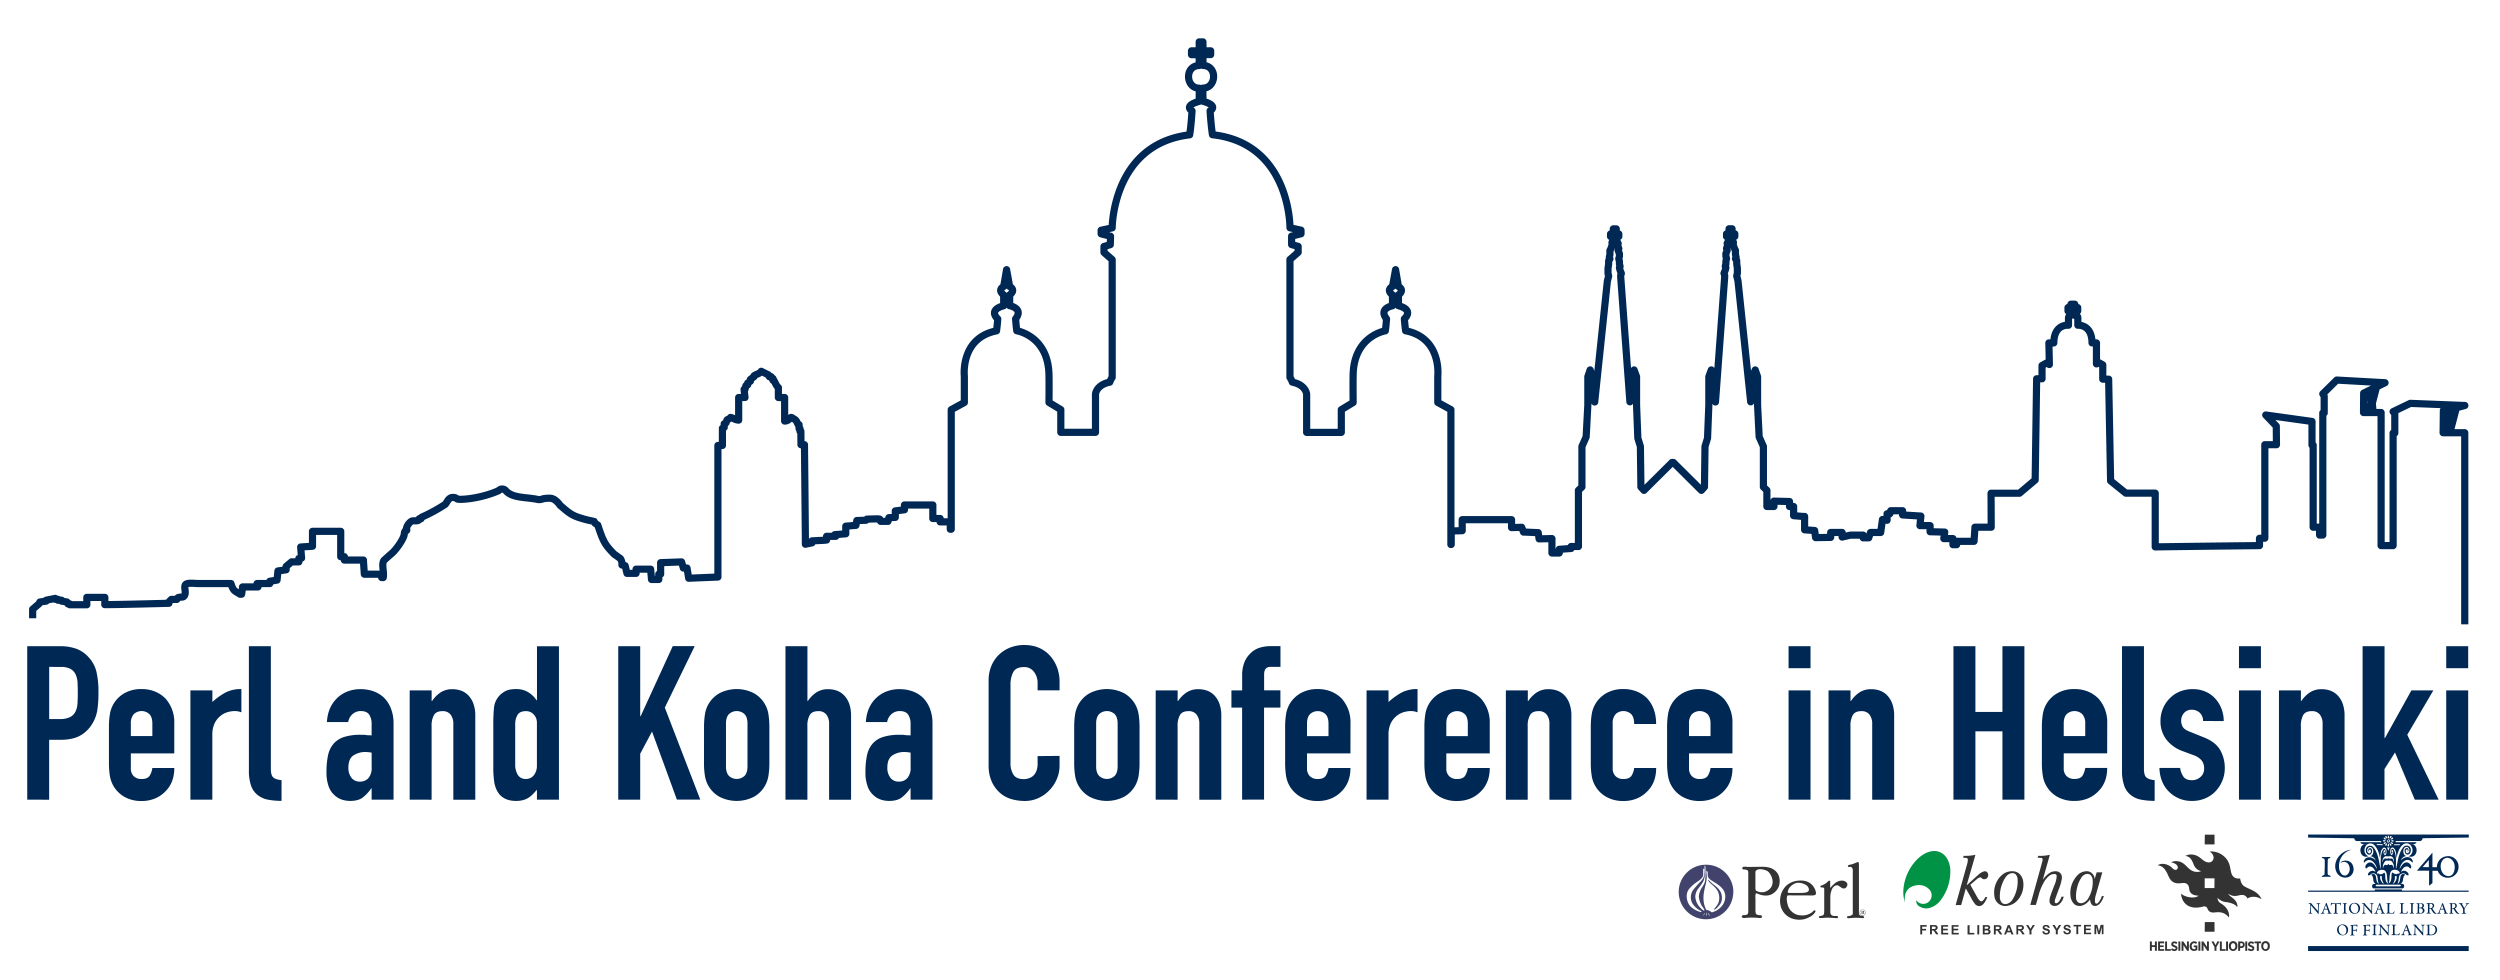 <svg xmlns="http://www.w3.org/2000/svg" viewBox="0 0 1480 580"><g id="Layer_2" data-name="Layer 2"><g id="Layer_2-2" data-name="Layer 2"><path d="M16.12,473.39V382.54H35.59A28.76,28.76,0,0,1,45,384a18.06,18.06,0,0,1,7.38,5A19.5,19.5,0,0,1,57,397.28a52.28,52.28,0,0,1,1.28,13,65.08,65.08,0,0,1-.7,10.33,21.88,21.88,0,0,1-3,7.92,19.09,19.09,0,0,1-7.13,6.95q-4.45,2.49-11.71,2.49H29.1v35.47Zm13-78.6v30.88h6.24a13.2,13.2,0,0,0,6.11-1.15,7.26,7.26,0,0,0,3.18-3.19,11.73,11.73,0,0,0,1.21-4.72c.12-1.87.19-4,.19-6.25,0-2.13-.05-4.15-.13-6.06a13.2,13.2,0,0,0-1.14-5,7.25,7.25,0,0,0-3.06-3.32,12,12,0,0,0-5.85-1.15ZM103.17,446H77.46v8.8a6.29,6.29,0,0,0,1.72,4.72,6.41,6.41,0,0,0,4.65,1.66q3.69,0,4.9-2.17a11.8,11.8,0,0,0,1.46-4.34h13q0,8.55-5.22,13.78a18.14,18.14,0,0,1-6.1,4.21,20.16,20.16,0,0,1-8,1.53,19.86,19.86,0,0,1-10.37-2.55,17.58,17.58,0,0,1-6.56-6.76A17.78,17.78,0,0,1,65,459a48,48,0,0,1-.51-7.27V430.39a47.93,47.93,0,0,1,.51-7.27,17.78,17.78,0,0,1,1.91-5.87,17.51,17.51,0,0,1,6.56-6.76,19.86,19.86,0,0,1,10.37-2.56,20.6,20.6,0,0,1,8.08,1.53,18.21,18.21,0,0,1,6.17,4.22,20.92,20.92,0,0,1,5.09,14.41ZM77.46,435.75H90.19v-7.4q0-3.71-1.72-5.55a6.76,6.76,0,0,0-9.29,0,7.92,7.92,0,0,0-1.72,5.55Zm35.26,37.64V408.7h13v6.89a39.53,39.53,0,0,1,7.76-5.61,19.82,19.82,0,0,1,9.42-2.05v13.78a10.5,10.5,0,0,0-3.94-.76,15.39,15.39,0,0,0-4.4.7,11.48,11.48,0,0,0-4.26,2.36,12.28,12.28,0,0,0-3.31,4.34A15.37,15.37,0,0,0,125.7,435v38.41Zm34.62-90.85h13v72.6q0,3.71,1.33,5c.89.89,2.57,1.47,5,1.72v12.25a41.57,41.57,0,0,1-8-.7,14,14,0,0,1-6.11-2.74,11.93,11.93,0,0,1-3.88-5.43,26.49,26.49,0,0,1-1.33-9.25ZM220,473.39v-6.64h-.25a24.19,24.19,0,0,1-5.16,5.49q-2.59,1.9-7.31,1.91a16.15,16.15,0,0,1-4.65-.7,12.08,12.08,0,0,1-4.52-2.62,12.48,12.48,0,0,1-3.5-5.16,24.16,24.16,0,0,1-1.33-8.74,45.93,45.93,0,0,1,.89-9.64,15.28,15.28,0,0,1,3.31-7,13.8,13.8,0,0,1,6.23-4A31.92,31.92,0,0,1,213.77,435h1.4a7.57,7.57,0,0,1,1.4.13,7.46,7.46,0,0,0,1.53.13,16.28,16.28,0,0,1,1.9.12V428.6a9.85,9.85,0,0,0-1.4-5.48q-1.4-2.17-5.09-2.17a7.28,7.28,0,0,0-4.64,1.66,7.89,7.89,0,0,0-2.74,4.84h-12.6q.51-8.67,5.86-14a18.36,18.36,0,0,1,6.11-4,20.79,20.79,0,0,1,8-1.47,22.52,22.52,0,0,1,7.64,1.28,17.58,17.58,0,0,1,6.24,3.83,18.85,18.85,0,0,1,4.07,6.38,24,24,0,0,1,1.53,8.93v45Zm0-27.82a21.74,21.74,0,0,0-3.56-.38,12.72,12.72,0,0,0-7.19,2q-3,2-3,7.21a9.49,9.49,0,0,0,1.78,6,5.93,5.93,0,0,0,5,2.3,6.4,6.4,0,0,0,5.16-2.17,9.18,9.18,0,0,0,1.84-6.12Zm22.53,27.82V408.7h13V415h.26a18.4,18.4,0,0,1,4.9-5,12.56,12.56,0,0,1,7.31-2,14.88,14.88,0,0,1,4.84.83,11.25,11.25,0,0,1,4.33,2.75,13.73,13.73,0,0,1,3.05,4.91,20.47,20.47,0,0,1,1.15,7.33v49.64h-13V428.6a8.68,8.68,0,0,0-1.66-5.61,5.71,5.71,0,0,0-4.71-2q-3.69,0-5.09,2.29a12.94,12.94,0,0,0-1.4,6.64v43.51Zm75.34,0v-5.87c-.85.93-1.65,1.81-2.41,2.61a13.89,13.89,0,0,1-2.55,2.11,12.12,12.12,0,0,1-3.18,1.4,15.38,15.38,0,0,1-4.2.51q-8.14,0-11.33-6.12a17.19,17.19,0,0,1-1.65-5.36,56.72,56.72,0,0,1-.51-8.55V429.5a101.53,101.53,0,0,1,.38-10.34,12.34,12.34,0,0,1,6-9.57c1.61-1.1,4-1.66,7.26-1.66a13.35,13.35,0,0,1,6.8,1.73,15.52,15.52,0,0,1,5.16,4.91h.25v-32h13v90.85ZM305,452.33a11.79,11.79,0,0,0,1.53,6.38,5.28,5.28,0,0,0,4.83,2.43,5.74,5.74,0,0,0,4.71-2.24,9,9,0,0,0,1.78-5.8V428a7.08,7.08,0,0,0-1.84-5,6.09,6.09,0,0,0-4.65-2q-3.69,0-5,2.29A10.41,10.41,0,0,0,305,428.6Zm61,21.06V382.54h13V424h.26l19-41.47h13l-17.69,36.37,21,54.48H400.72L386,433.07l-7,13.14v27.18Zm50.78-43a47.93,47.93,0,0,1,.51-7.27,17.29,17.29,0,0,1,8.46-12.63,22.3,22.3,0,0,1,20.75,0,17.29,17.29,0,0,1,8.46,12.63,47.93,47.93,0,0,1,.51,7.27V451.7a48,48,0,0,1-.51,7.27,17.29,17.29,0,0,1-8.46,12.63,22.38,22.38,0,0,1-20.75,0A17.29,17.29,0,0,1,417.27,459a48,48,0,0,1-.51-7.27Zm13,23.35q0,3.7,1.72,5.55a6.76,6.76,0,0,0,9.29,0q1.72-1.85,1.72-5.55V428.35q0-3.71-1.72-5.55a6.76,6.76,0,0,0-9.29,0q-1.72,1.84-1.72,5.55ZM465,473.39V382.54h13V415h.25a18.54,18.54,0,0,1,4.9-5,12.6,12.6,0,0,1,7.32-2,15,15,0,0,1,4.84.83,11.21,11.21,0,0,1,4.32,2.75,13.75,13.75,0,0,1,3.06,4.91,20.71,20.71,0,0,1,1.14,7.33v49.64h-13V428.6a8.68,8.68,0,0,0-1.65-5.61,5.74,5.74,0,0,0-4.71-2q-3.69,0-5.09,2.29a12.84,12.84,0,0,0-1.4,6.64v43.51Zm74.07,0v-6.64h-.26a24.39,24.39,0,0,1-5.15,5.49q-2.61,1.9-7.32,1.91a16.15,16.15,0,0,1-4.65-.7,12,12,0,0,1-4.51-2.62,12.39,12.39,0,0,1-3.5-5.16,23.93,23.93,0,0,1-1.34-8.74,46.61,46.61,0,0,1,.89-9.64,15.38,15.38,0,0,1,3.31-7,13.84,13.84,0,0,1,6.24-4A31.81,31.81,0,0,1,532.83,435h1.4a7.57,7.57,0,0,1,1.4.13,7.46,7.46,0,0,0,1.53.13,16.44,16.44,0,0,1,1.91.12V428.6a9.93,9.93,0,0,0-1.4-5.48q-1.41-2.17-5.09-2.17a7.3,7.3,0,0,0-4.65,1.66,7.89,7.89,0,0,0-2.74,4.84h-12.6q.51-8.67,5.86-14a18.36,18.36,0,0,1,6.11-4,20.81,20.81,0,0,1,8-1.47,22.51,22.51,0,0,1,7.63,1.28,17.4,17.4,0,0,1,6.24,3.83,18.85,18.85,0,0,1,4.07,6.38,24,24,0,0,1,1.53,8.93v45Zm0-27.82a21.84,21.84,0,0,0-3.57-.38,12.72,12.72,0,0,0-7.19,2q-3,2-3,7.21a9.49,9.49,0,0,0,1.78,6,5.94,5.94,0,0,0,5,2.3,6.39,6.39,0,0,0,5.15-2.17,9.19,9.19,0,0,0,1.85-6.12Zm88.19,1.92v5.61a20.22,20.22,0,0,1-1.59,8,21.91,21.91,0,0,1-4.39,6.7,21.2,21.2,0,0,1-6.55,4.66,19.16,19.16,0,0,1-8.09,1.72,28.92,28.92,0,0,1-7.5-1,17.78,17.78,0,0,1-6.88-3.57,19.73,19.73,0,0,1-5-6.57,23.23,23.23,0,0,1-2-10.27v-50a22.14,22.14,0,0,1,1.53-8.29,19.63,19.63,0,0,1,4.33-6.64,20.13,20.13,0,0,1,6.68-4.4,22.46,22.46,0,0,1,8.59-1.59q9.17,0,14.89,6a21.31,21.31,0,0,1,4.39,7,23.54,23.54,0,0,1,1.59,8.74v5.1h-13v-4.34a10.55,10.55,0,0,0-2.16-6.63,7,7,0,0,0-5.86-2.81q-4.83,0-6.42,3a16,16,0,0,0-1.6,7.59v46.44a12.12,12.12,0,0,0,1.72,6.64c1.15,1.78,3.2,2.68,6.18,2.68a9.31,9.31,0,0,0,2.73-.45,8,8,0,0,0,2.74-1.47,7.82,7.82,0,0,0,1.91-2.8,11.39,11.39,0,0,0,.76-4.47v-4.46Zm8.66-17.1a47.93,47.93,0,0,1,.51-7.27,17.21,17.21,0,0,1,8.46-12.63,22.28,22.28,0,0,1,20.74,0,17.51,17.51,0,0,1,6.56,6.76,17.78,17.78,0,0,1,1.91,5.87,47.93,47.93,0,0,1,.51,7.27V451.7a48,48,0,0,1-.51,7.27,17.78,17.78,0,0,1-1.91,5.87,17.58,17.58,0,0,1-6.56,6.76,22.36,22.36,0,0,1-20.74,0A17.21,17.21,0,0,1,636.43,459a48,48,0,0,1-.51-7.27Zm13,23.35q0,3.7,1.72,5.55a6.76,6.76,0,0,0,9.29,0q1.71-1.85,1.71-5.55V428.35q0-3.71-1.71-5.55a6.76,6.76,0,0,0-9.29,0q-1.73,1.84-1.72,5.55Zm35.25,19.65V408.7h13V415h.26a18.4,18.4,0,0,1,4.9-5,12.57,12.57,0,0,1,7.32-2,14.87,14.87,0,0,1,4.83.83,11.25,11.25,0,0,1,4.33,2.75,13.73,13.73,0,0,1,3.05,4.91,20.47,20.47,0,0,1,1.15,7.33v49.64H710V428.6a8.68,8.68,0,0,0-1.66-5.61,5.71,5.71,0,0,0-4.71-2c-2.46,0-4.15.76-5.09,2.29a12.94,12.94,0,0,0-1.4,6.64v43.51Zm51.16,0V418.91H729V408.7h6.36v-8.8a20.25,20.25,0,0,1,1.4-8,15.4,15.4,0,0,1,3.82-5.42,12.92,12.92,0,0,1,5.28-3.06,21.34,21.34,0,0,1,6.18-.9h6v12.25h-5.86c-2.54,0-3.82,1.49-3.82,4.47v9.44H758v10.21h-9.68v54.48ZM799.46,446H773.75v8.8a6.28,6.28,0,0,0,1.71,4.72,6.41,6.41,0,0,0,4.65,1.66q3.69,0,4.9-2.17a11.62,11.62,0,0,0,1.46-4.34h13q0,8.55-5.22,13.78a18.28,18.28,0,0,1-6.11,4.21,20.16,20.16,0,0,1-8,1.53,19.86,19.86,0,0,1-10.37-2.55,17.58,17.58,0,0,1-6.56-6.76,17.78,17.78,0,0,1-1.91-5.87,48.09,48.09,0,0,1-.5-7.27V430.39a48,48,0,0,1,.5-7.27,17.78,17.78,0,0,1,1.91-5.87,17.51,17.51,0,0,1,6.56-6.76,19.86,19.86,0,0,1,10.37-2.56,20.6,20.6,0,0,1,8.08,1.53,18.11,18.11,0,0,1,6.17,4.22,20.88,20.88,0,0,1,5.1,14.41Zm-25.71-10.21h12.72v-7.4q0-3.71-1.71-5.55a6.77,6.77,0,0,0-9.3,0q-1.71,1.84-1.71,5.55ZM809,473.39V408.7h13v6.89a39.28,39.28,0,0,1,7.77-5.61,19.75,19.75,0,0,1,9.41-2.05v13.78a10.5,10.5,0,0,0-3.94-.76,15.33,15.33,0,0,0-4.39.7,11.6,11.6,0,0,0-4.27,2.36,12.4,12.4,0,0,0-3.31,4.34A15.52,15.52,0,0,0,822,435v38.41ZM881.93,446H856.22v8.8a6.25,6.25,0,0,0,1.72,4.72,6.37,6.37,0,0,0,4.64,1.66q3.69,0,4.9-2.17a11.62,11.62,0,0,0,1.46-4.34h13q0,8.55-5.22,13.78a18.28,18.28,0,0,1-6.11,4.21,20.16,20.16,0,0,1-8,1.53,19.86,19.86,0,0,1-10.37-2.55A17.21,17.21,0,0,1,843.75,459a48,48,0,0,1-.51-7.27V430.39a47.93,47.93,0,0,1,.51-7.27,17.21,17.21,0,0,1,8.46-12.63,19.86,19.86,0,0,1,10.37-2.56,20.6,20.6,0,0,1,8.08,1.53,18.25,18.25,0,0,1,6.18,4.22,20.92,20.92,0,0,1,5.09,14.41Zm-25.71-10.21h12.72v-7.4q0-3.71-1.71-5.55a6.76,6.76,0,0,0-9.29,0q-1.73,1.84-1.72,5.55Zm35.25,37.64V408.7h13V415h.26a18.4,18.4,0,0,1,4.9-5,12.57,12.57,0,0,1,7.32-2,14.87,14.87,0,0,1,4.83.83,11.25,11.25,0,0,1,4.33,2.75,13.73,13.73,0,0,1,3,4.91,20.47,20.47,0,0,1,1.15,7.33v49.64h-13V428.6a8.68,8.68,0,0,0-1.66-5.61,5.71,5.71,0,0,0-4.71-2c-2.46,0-4.15.76-5.09,2.29a12.94,12.94,0,0,0-1.4,6.64v43.51Zm63.25-18.63a6.29,6.29,0,0,0,1.72,4.72,6.39,6.39,0,0,0,4.65,1.66q3.69,0,4.9-2.17a11.8,11.8,0,0,0,1.46-4.34h13q0,8.55-5.22,13.78a18.14,18.14,0,0,1-6.1,4.21,20.16,20.16,0,0,1-8,1.53,19.89,19.89,0,0,1-10.38-2.55A17.29,17.29,0,0,1,942.25,459a48,48,0,0,1-.51-7.27V430.39a47.93,47.93,0,0,1,.51-7.27,17.78,17.78,0,0,1,1.91-5.87,17.56,17.56,0,0,1,6.55-6.76,19.89,19.89,0,0,1,10.38-2.56,20.6,20.6,0,0,1,8.08,1.53,18.21,18.21,0,0,1,6.17,4.22q5.08,5.73,5.09,14.92h-13c0-2.63-.57-4.57-1.72-5.8a6.76,6.76,0,0,0-9.29,0,7.92,7.92,0,0,0-1.72,5.55Zm70.89-8.8H999.9v8.8a6.29,6.29,0,0,0,1.72,4.72,6.39,6.39,0,0,0,4.65,1.66q3.69,0,4.9-2.17a11.8,11.8,0,0,0,1.46-4.34h13q0,8.55-5.21,13.78a18.28,18.28,0,0,1-6.11,4.21,20.16,20.16,0,0,1-8,1.53,19.92,19.92,0,0,1-10.38-2.55A17.29,17.29,0,0,1,987.43,459a48,48,0,0,1-.51-7.27V430.39a47.93,47.93,0,0,1,.51-7.27,17.78,17.78,0,0,1,1.91-5.87,17.56,17.56,0,0,1,6.55-6.76,19.92,19.92,0,0,1,10.38-2.56,20.6,20.6,0,0,1,8.08,1.53,18.21,18.21,0,0,1,6.17,4.22,20.92,20.92,0,0,1,5.09,14.41ZM999.9,435.75h12.73v-7.4q0-3.71-1.72-5.55a6.76,6.76,0,0,0-9.29,0,7.92,7.92,0,0,0-1.72,5.55Zm58.93-40.19v-13h13v13Zm0,77.83V408.7h13v64.69Zm23.67,0V408.7h13V415h.26a18.51,18.51,0,0,1,4.89-5,12.6,12.6,0,0,1,7.32-2,14.93,14.93,0,0,1,4.84.83,11.32,11.32,0,0,1,4.33,2.75,13.73,13.73,0,0,1,3.05,4.91,20.47,20.47,0,0,1,1.15,7.33v49.64h-13V428.6a8.68,8.68,0,0,0-1.66-5.61,5.71,5.71,0,0,0-4.71-2q-3.69,0-5.09,2.29a12.94,12.94,0,0,0-1.4,6.64v43.51Zm73.94,0V382.54h13v38.92h16V382.54h13v90.85h-13V432.94h-16v40.45Zm91-27.43h-25.71v8.8a6.25,6.25,0,0,0,1.72,4.72,6.37,6.37,0,0,0,4.64,1.66c2.46,0,4.1-.72,4.9-2.17a11.65,11.65,0,0,0,1.47-4.34h13q0,8.55-5.22,13.78a18.18,18.18,0,0,1-6.11,4.21,20.12,20.12,0,0,1-8,1.53,19.86,19.86,0,0,1-10.37-2.55,17.29,17.29,0,0,1-8.46-12.63,48,48,0,0,1-.51-7.27V430.39a47.93,47.93,0,0,1,.51-7.27,17.29,17.29,0,0,1,8.46-12.63,19.86,19.86,0,0,1,10.37-2.56,20.65,20.65,0,0,1,8.09,1.53,18.3,18.3,0,0,1,6.17,4.22,20.92,20.92,0,0,1,5.09,14.41Zm-25.71-10.21h12.73v-7.4a7.92,7.92,0,0,0-1.72-5.55,6.76,6.76,0,0,0-9.29,0q-1.73,1.84-1.72,5.55Zm34.49-53.21h13v72.6q0,3.71,1.34,5c.89.89,2.56,1.47,5,1.72v12.25a41.43,41.43,0,0,1-8-.7,13.9,13.9,0,0,1-6.11-2.74,11.86,11.86,0,0,1-3.88-5.43,26.47,26.47,0,0,1-1.34-9.25Zm48,44.28a6.53,6.53,0,0,0-2.1-5,6.86,6.86,0,0,0-4.52-1.66,5.79,5.79,0,0,0-4.71,2,6.88,6.88,0,0,0-1.65,4.53,7.5,7.5,0,0,0,.89,3.51q.89,1.73,4.58,3.12l7.64,3.07q7.25,2.81,10,7.65a21.21,21.21,0,0,1,2.73,10.59,19.63,19.63,0,0,1-1.46,7.59,20.24,20.24,0,0,1-4,6.19,18.18,18.18,0,0,1-6.11,4.21,19.43,19.43,0,0,1-7.76,1.53,18.74,18.74,0,0,1-13.24-5,18.31,18.31,0,0,1-4.32-6.06,21.74,21.74,0,0,1-1.79-8.49h12.22a12.43,12.43,0,0,0,1.85,5q1.46,2.29,5.15,2.29a7.64,7.64,0,0,0,5-1.85,6.34,6.34,0,0,0,2.22-5.16,7.6,7.6,0,0,0-1.39-4.6,11.09,11.09,0,0,0-5.1-3.31l-6.23-2.3a21.24,21.24,0,0,1-9.61-6.83,17.53,17.53,0,0,1-3.5-11,18.79,18.79,0,0,1,1.53-7.59,18.35,18.35,0,0,1,4.2-6.07,17.19,17.19,0,0,1,6-3.89,20.2,20.2,0,0,1,7.38-1.34,18.8,18.8,0,0,1,7.32,1.41,16.61,16.61,0,0,1,5.79,4,19,19,0,0,1,3.82,6.06,20,20,0,0,1,1.4,7.47Zm21.25-31.26v-13h13v13Zm0,77.83V408.7h13v64.69Zm23.67,0V408.7h13V415h.26a18.54,18.54,0,0,1,4.9-5,12.6,12.6,0,0,1,7.32-2,14.87,14.87,0,0,1,4.83.83,11.25,11.25,0,0,1,4.33,2.75,13.89,13.89,0,0,1,3.06,4.91,20.71,20.71,0,0,1,1.14,7.33v49.64h-13V428.6a8.62,8.62,0,0,0-1.66-5.61,5.7,5.7,0,0,0-4.7-2c-2.47,0-4.16.76-5.1,2.29a12.94,12.94,0,0,0-1.4,6.64v43.51Zm49.51,0V382.54h13V436.9h.26l15.65-28.2h13L1425.1,435l18.58,38.41h-14.12l-11.71-27.95-6.24,9.83v18.12Zm49.51-77.83v-13h13v13Zm0,77.83V408.7h13v64.69Z" style="fill:#002855"/><path id="path14" d="M1139.37,505.4a12.82,12.82,0,0,1,5.7-1.61,8.78,8.78,0,0,1,7.65,4.61,14.72,14.72,0,0,1,1.84,6.11A27.91,27.91,0,0,1,1148,534a12.4,12.4,0,0,1-6.36,3.67,7.82,7.82,0,0,1-5.89-1.43,3.85,3.85,0,0,1-1.34-3.33,5.12,5.12,0,0,0,4,2.19,5,5,0,0,0,3.81-1.63,5.13,5.13,0,0,0,.26-6.53,8.77,8.77,0,0,0-2.43-2,8,8,0,0,0-3.1-.94,10.55,10.55,0,0,0-5.78,1.2,6.93,6.93,0,0,0-3.32,4.57,12.54,12.54,0,0,0-.1,4.53,19.65,19.65,0,0,1-1-5.37v-1.33a28.7,28.7,0,0,1,7.46-18.08A20.82,20.82,0,0,1,1139.37,505.4Z" style="fill:#009245"/><path d="M1162.45,506.63a26,26,0,0,0,7-.59c-1.71,6-3.46,12-5.17,18,.2-.14.4-.3.59-.46,2.11-1.89,4.16-3.85,6.3-5.7a7.85,7.85,0,0,1,3.32-2,1.93,1.93,0,0,1,1.77.33,2.6,2.6,0,0,1-.12,3.78,2.35,2.35,0,0,1-2.16.41c-.6-.15-.91-.76-1.44-1a3.5,3.5,0,0,0-2.17,1c-1.32,1.1-2.59,2.25-3.91,3.34,0,.17.14.32.2.48l3.95,7.09a6.29,6.29,0,0,0,1.73,2.1,1.13,1.13,0,0,0,1.39-.11,5.69,5.69,0,0,0,1.55-2.22h1.2a13,13,0,0,1-2.09,3.82,3.56,3.56,0,0,1-2.73,1.5,3.2,3.2,0,0,1-2.39-1.16,21.33,21.33,0,0,1-2.4-3.75c-1-1.85-2.07-3.71-3.11-5.55-.93,3.27-1.79,6.57-2.74,9.84h-3.27c2.16-7.65,4.28-15.31,6.43-23a14.28,14.28,0,0,0,.79-3.82,1.06,1.06,0,0,0-.79-1.07,12.37,12.37,0,0,0-2-.07c.11-.38.21-.77.31-1.16Zm28.62,9.14c-.32,0-.65,0-1,.07a8.86,8.86,0,0,0-3.29,1,12.58,12.58,0,0,0-4.79,5.32,13.7,13.7,0,0,0-1.32,8.21,6.49,6.49,0,0,0,8.1,5.78,9.61,9.61,0,0,0,5.18-2.72,13.92,13.92,0,0,0,2.88-4.35,14.2,14.2,0,0,0,.91-7.24,7.5,7.5,0,0,0-2.71-4.92A6.56,6.56,0,0,0,1191.07,515.77Zm.15,1.14a2.77,2.77,0,0,1,2,.65,4.76,4.76,0,0,1,1.21,3.07,19.6,19.6,0,0,1-1,7.55,17.28,17.28,0,0,1-2.31,4.75,5.37,5.37,0,0,1-3.41,2.25,3.07,3.07,0,0,1-2.63-.74,5,5,0,0,1-1.16-3.27,19.6,19.6,0,0,1,1.57-8.38,15.12,15.12,0,0,1,2.11-3.84,5.48,5.48,0,0,1,2.62-1.88A4.18,4.18,0,0,1,1191.22,516.91Zm15.35-10.27a25.25,25.25,0,0,0,6.94-.6c-1.36,4.95-2.82,9.88-4.17,14.83a14.33,14.33,0,0,1,4.14-4.14,6.31,6.31,0,0,1,4.32-.86,3.44,3.44,0,0,1,2.49,1.88,4.55,4.55,0,0,1,.31,2.5,28.63,28.63,0,0,1-1.91,6.45c-.64,1.78-1.33,3.54-1.92,5.33a4.17,4.17,0,0,0-.29,2.2c.17.53.84.58,1.28.4a3.23,3.23,0,0,0,1.18-1,7.78,7.78,0,0,0,1.46-2.79h1.3a8,8,0,0,1-2.74,4.58,4.16,4.16,0,0,1-3.83.71,2.9,2.9,0,0,1-1.84-2.67A9.74,9.74,0,0,1,1214,530c.65-2,1.43-3.9,2.15-5.84a15.57,15.57,0,0,0,1.41-5.54,1.16,1.16,0,0,0-.92-1.17,4.72,4.72,0,0,0-3.62,1.13,13.62,13.62,0,0,0-3.33,4.24,30.54,30.54,0,0,0-2.91,7.5c-.52,1.8-1,3.61-1.55,5.41h-3.32c1.55-5.52,3.07-11,4.61-16.56.81-3,1.67-5.91,2.45-8.88a3.5,3.5,0,0,0,.18-1.89.71.71,0,0,0-.7-.53,15.83,15.83,0,0,0-2.18-.06c.13-.38.24-.76.35-1.15Zm28.77,9.13h-.23a7.61,7.61,0,0,0-5.17,2.3,15.81,15.81,0,0,0-3.47,5.64,15,15,0,0,0-.7,7,7.33,7.33,0,0,0,2.51,4.8,5.1,5.1,0,0,0,4.32.59,8.78,8.78,0,0,0,4.74-3.74,5.25,5.25,0,0,0,1,3.15,2.69,2.69,0,0,0,2.86.66,4.79,4.79,0,0,0,2.27-1.7,11.52,11.52,0,0,0,2-4h-1.18a10.83,10.83,0,0,1-1.76,3.47c-.41.47-.9,1.13-1.61,1-.48-.11-.65-.67-.7-1.11a10.82,10.82,0,0,1,.46-3.79c1.29-4.55,2.61-9.09,3.89-13.63h-3.33c-.4,1.38-.83,2.76-1.19,4.15a5,5,0,0,0-1.51-3.48,4.43,4.43,0,0,0-3.21-1.31Zm.36,1.61a2.71,2.71,0,0,1,1.92.62,4.67,4.67,0,0,1,1.25,3,18.6,18.6,0,0,1-2.29,10.21,6.44,6.44,0,0,1-3.32,3.26,3.47,3.47,0,0,1-2.92-.2,3.73,3.73,0,0,1-1.33-3,20.58,20.58,0,0,1,.7-6,18.36,18.36,0,0,1,2.55-5.86,4.9,4.9,0,0,1,2.76-2A5.05,5.05,0,0,1,1235.7,517.38Zm-100.77,25.15h110.18M1136.8,553.17v-5.53h3.79v.93h-2.67v1.31h2.3v.94h-2.3v2.35h-1.12m5.77,0v-5.53h2.35a4,4,0,0,1,1.29.15,1.23,1.23,0,0,1,.64.53,1.58,1.58,0,0,1,.24.87,1.5,1.5,0,0,1-.36,1,1.78,1.78,0,0,1-1.1.51,2.64,2.64,0,0,1,.6.46,6.44,6.44,0,0,1,.64.9l.67,1.08h-1.33l-.81-1.21a7.23,7.23,0,0,0-.59-.81.89.89,0,0,0-.34-.23,1.84,1.84,0,0,0-.56-.06h-.22v2.31h-1.12m1.12-3.19h.82a4.64,4.64,0,0,0,1-.07.67.67,0,0,0,.31-.24.73.73,0,0,0,.11-.41.64.64,0,0,0-.15-.45.66.66,0,0,0-.42-.22c-.09,0-.36,0-.81,0h-.87V550m5.51,3.19v-5.53h4.1v.93h-3v1.23h2.77v.93h-2.77v1.51h3.09v.93h-4.21m6.21,0v-5.53h4.1v.93h-3v1.23h2.77v.93h-2.77v1.51h3.09v.93h-4.21m9.43,0v-5.49H1166v4.56h2.78v.93h-3.9m5.71,0v-5.53h1.12v5.53h-1.12m3.23-5.53H1176a7.47,7.47,0,0,1,1,.05,1.42,1.42,0,0,1,.58.23,1.58,1.58,0,0,1,.43.46,1.31,1.31,0,0,1,.17.65,1.19,1.19,0,0,1-.22.71,1.22,1.22,0,0,1-.56.49,1.47,1.47,0,0,1,.78.5,1.33,1.33,0,0,1,.27.83,1.62,1.62,0,0,1-.18.74,1.5,1.5,0,0,1-.48.57,1.56,1.56,0,0,1-.75.26c-.18,0-.63,0-1.34,0h-1.89v-5.53m1.12.92v1.28h.73c.44,0,.71,0,.81,0a.78.78,0,0,0,.45-.2.58.58,0,0,0,.17-.43.64.64,0,0,0-.14-.42.64.64,0,0,0-.42-.19,9.55,9.55,0,0,0-1,0h-.64m0,2.2v1.48h1a5.11,5.11,0,0,0,.77,0,.64.64,0,0,0,.4-.22.65.65,0,0,0,.16-.47.72.72,0,0,0-.12-.42.65.65,0,0,0-.35-.25,3.46,3.46,0,0,0-1-.08h-.9m5.52,2.41v-5.53h2.35a3.91,3.91,0,0,1,1.28.15,1.25,1.25,0,0,1,.65.53,1.58,1.58,0,0,1,.24.87,1.5,1.5,0,0,1-.36,1,1.78,1.78,0,0,1-1.1.51,2.64,2.64,0,0,1,.6.46,6.44,6.44,0,0,1,.64.9l.67,1.08h-1.34l-.8-1.21a8.88,8.88,0,0,0-.59-.81.89.89,0,0,0-.34-.23,1.88,1.88,0,0,0-.56-.06h-.23v2.31h-1.11m1.11-3.19h.83a4.45,4.45,0,0,0,1-.07.65.65,0,0,0,.32-.24.73.73,0,0,0,.11-.41.64.64,0,0,0-.15-.45.66.66,0,0,0-.42-.22c-.09,0-.36,0-.81,0h-.88V550m10.51,3.19h-1.22l-.48-1.26h-2.21l-.46,1.26h-1.18l2.15-5.53h1.18l2.22,5.53M1190,551l-.76-2.05-.75,2.05H1190m3.71,2.19v-5.53H1196a3.91,3.91,0,0,1,1.28.15,1.25,1.25,0,0,1,.65.53,1.58,1.58,0,0,1,.24.87,1.46,1.46,0,0,1-.37,1,1.75,1.75,0,0,1-1.09.51,2.64,2.64,0,0,1,.6.46,6.59,6.59,0,0,1,.63.9l.68,1.08h-1.34l-.8-1.21a8.88,8.88,0,0,0-.59-.81.89.89,0,0,0-.34-.23,1.88,1.88,0,0,0-.56-.06h-.23v2.31h-1.11m1.11-3.19h.83a4.52,4.52,0,0,0,1-.07.65.65,0,0,0,.32-.24.73.73,0,0,0,.11-.41.64.64,0,0,0-.15-.45.66.66,0,0,0-.42-.22c-.09,0-.36,0-.82,0h-.87V550m6.69,3.19v-2.33l-2-3.2h1.31l1.3,2.19,1.28-2.19h1.29l-2,3.21v2.32h-1.11m7.54-1.8,1.09-.11a1.32,1.32,0,0,0,.39.81,1.21,1.21,0,0,0,.81.25,1.24,1.24,0,0,0,.81-.22.69.69,0,0,0,.28-.54.48.48,0,0,0-.12-.33.83.83,0,0,0-.4-.24c-.13,0-.43-.13-.89-.24a3.12,3.12,0,0,1-1.26-.55,1.45,1.45,0,0,1-.51-1.11,1.39,1.39,0,0,1,.24-.79,1.43,1.43,0,0,1,.69-.56,2.72,2.72,0,0,1,1.09-.2,2.29,2.29,0,0,1,1.56.46,1.59,1.59,0,0,1,.56,1.22l-1.12,0a.91.91,0,0,0-.31-.61,1.06,1.06,0,0,0-.7-.19,1.26,1.26,0,0,0-.77.2.41.41,0,0,0-.17.34.44.44,0,0,0,.16.34,3.22,3.22,0,0,0,1,.37,4.86,4.86,0,0,1,1.2.4,1.44,1.44,0,0,1,.61.56,1.6,1.6,0,0,1,.23.88,1.66,1.66,0,0,1-1,1.51,3.29,3.29,0,0,1-1.21.2,2.42,2.42,0,0,1-1.61-.49,2.1,2.1,0,0,1-.67-1.41m8,1.8v-2.33l-2-3.2h1.31l1.3,2.19,1.28-2.19h1.28l-2,3.21v2.32H1217m4.47-1.8,1.09-.11a1.38,1.38,0,0,0,.39.81,1.53,1.53,0,0,0,1.63,0,.71.71,0,0,0,.27-.54.52.52,0,0,0-.11-.33.88.88,0,0,0-.4-.24c-.14,0-.43-.13-.9-.24a3.12,3.12,0,0,1-1.26-.55,1.45,1.45,0,0,1-.51-1.11,1.39,1.39,0,0,1,.24-.79,1.43,1.43,0,0,1,.69-.56,2.72,2.72,0,0,1,1.09-.2,2.32,2.32,0,0,1,1.57.46,1.61,1.61,0,0,1,.55,1.22l-1.12,0a.87.87,0,0,0-.31-.61,1.06,1.06,0,0,0-.7-.19,1.21,1.21,0,0,0-.76.2.39.39,0,0,0-.18.34.42.42,0,0,0,.17.34,3.13,3.13,0,0,0,1,.37,4.82,4.82,0,0,1,1.21.4,1.5,1.5,0,0,1,.61.56,1.6,1.6,0,0,1,.22.88,1.62,1.62,0,0,1-1,1.51,3.25,3.25,0,0,1-1.21.2,2.42,2.42,0,0,1-1.61-.49,2.1,2.1,0,0,1-.67-1.41m7.74,1.8v-4.6h-1.64v-.93h4.4v.93h-1.64v4.6h-1.12m4.53,0v-5.53h4.1v.93h-3v1.23h2.77v.93h-2.77v1.51h3.09v.93h-4.21m6.2,0v-5.53h1.67l1,3.77,1-3.77h1.68v5.53h-1v-4.36l-1.1,4.36h-1.07l-1.1-4.36v4.36h-1" style="fill:#333"/><path d="M1366.85,534.66h1.23a.45.45,0,0,1,.21.12l.76,1c.37.47,2.49,2.76,3.1,3.44.06.05.09,0,.09-.07,0-.3,0-1.34,0-2.6a6.05,6.05,0,0,0,0-1c0-.2-.08-.43-.6-.57-.19-.05-.26-.12-.26-.21s.12-.09.25-.09h.79c.36,0,.68,0,.93,0s.22,0,.22.11,0,.15-.22.19c-.43.11-.57.22-.61.71,0,.33-.1,2.34-.1,3.8,0,.41.06,1.13.06,1.32s-.06.21-.14.21a1.22,1.22,0,0,1-.45-.33c-.16-.21-.34-.45-.6-.77-.9-1.07-2.53-2.89-3.4-3.92,0-.05-.11,0-.11,0,0,.26,0,.53,0,1.28,0,.95,0,2.26,0,2.6a.71.71,0,0,0,.6.7c.19,0,.24.11.24.17s-.12.14-.3.14-.64-.06-1-.06h-.68c-.16,0-.25,0-.25-.1s.1-.14.2-.17c.44-.15.64-.19.68-.9s.18-3,.18-3.82c0-.35,0-.44-.08-.47a1,1,0,0,0-.78-.44c-.11,0-.21-.09-.21-.16S1366.65,534.66,1366.85,534.66Z" style="fill:#002855"/><path d="M1377.43,534.75l.42,1.17c.5,1.41,1.21,3.28,1.38,3.69.31.78.48.86.88,1q.24.06.24.15c0,.07-.07.14-.31.14s-.83,0-1.22,0h-.73c-.25,0-.3-.07-.3-.12s.06-.13.24-.16c.44-.09.42-.28.38-.47a12.84,12.84,0,0,0-.52-1.59s-.06-.1-.3-.1c-.63,0-1.39,0-1.58,0,0,0-.08.06-.1.09a6.82,6.82,0,0,0-.49,1.61c0,.12.06.29.48.41.16.05.26.11.26.18s-.15.13-.28.13h-.76c-.35,0-.83,0-1,0s-.23,0-.23-.11.06-.14.22-.19c.48-.16.6-.2.87-.82s1.3-3.35,1.7-4.3l.08-.24a1.09,1.09,0,0,1,0-.17c.07-.1.21-.3.27-.41s.12-.12.16-.12S1377.36,534.55,1377.43,534.75Zm.25,3.13c-.16-.47-.63-1.85-.73-2s-.06-.05-.08,0c-.18.46-.67,1.77-.74,2.06,0,0,0,.06.06.06h1.47S1377.69,537.92,1377.68,537.88Z" style="fill:#002855"/><path d="M1385.07,534.67a1.33,1.33,0,0,0,.67-.16c.07,0,.1-.07.14-.07s.1.08,0,.22a5.49,5.49,0,0,0-.21,1.13c0,.08-.09.19-.16.19s-.12-.07-.15-.3c-.06-.51-.19-.57-.75-.57h-1.31s-.08.1-.08.13v2.26c0,1.13,0,2,0,2.42s.09.57.7.67c.12,0,.25.11.25.17s-.17.13-.27.13-.76,0-1.13,0-1,.06-1.13.06-.28,0-.28-.11.09-.15.18-.17c.65-.16.68-.31.71-1s.07-2.5.07-3.24v-1.13a.12.12,0,0,0-.09-.12c-.18,0-1-.05-1.13-.05a.85.85,0,0,0-.68.22,2.29,2.29,0,0,0-.3.5c-.1.2-.16.21-.2.21s-.11-.12-.11-.21a9.44,9.44,0,0,0,.15-1.29c0-.06.08-.17.14-.17s.07.07.16.16a.61.61,0,0,0,.34.17c.24,0,1.13.06,2.21.06Z" style="fill:#002855"/><path d="M1387.66,535.62c0-.45,0-.59-.56-.69-.22,0-.28-.11-.28-.17s.11-.12.26-.12h2.09c.17,0,.26,0,.26.12s-.1.14-.26.16c-.56.11-.56.35-.56.6a24.34,24.34,0,0,0-.06,2.7c0,.65,0,1.21,0,1.51,0,.53.07.7.67.83.18,0,.26.1.26.17s-.15.12-.26.12c-.47,0-1.13-.05-1.43-.05h-.76c-.2,0-.26-.07-.26-.15s.09-.12.29-.16c.47-.11.5-.26.56-.7s0-1.34,0-2.16C1387.69,537.12,1387.68,536,1387.66,535.62Z" style="fill:#002855"/><path d="M1397.16,537.67a3.25,3.25,0,0,1-1.33,2.74,3.5,3.5,0,0,1-1.92.56,3.33,3.33,0,0,1-2.48-1.08,3.16,3.16,0,0,1-.8-2.17,3.11,3.11,0,0,1,1.24-2.55,3.42,3.42,0,0,1,2-.67,3.18,3.18,0,0,1,3.31,3Zm-4.8-2.3a3,3,0,0,0-.72,2.26c0,1.42,1,3,2.5,3a1.59,1.59,0,0,0,1.21-.44,3.12,3.12,0,0,0,.8-2.26,3.46,3.46,0,0,0-1.13-2.6,2.39,2.39,0,0,0-1.4-.52A2,2,0,0,0,1392.36,535.37Z" style="fill:#002855"/><path d="M1398.46,534.66h1.24a.45.45,0,0,1,.21.12l.76,1c.37.47,2.49,2.76,3.1,3.44.06.05.1,0,.1-.07,0-.3,0-1.34,0-2.6a6.05,6.05,0,0,0,0-1c0-.2-.09-.43-.6-.57-.2-.05-.27-.12-.27-.21s.13-.09.26-.09h.78c.36,0,.69,0,.94,0s.22,0,.22.11-.06.15-.23.19c-.42.11-.57.22-.61.71,0,.33-.1,2.34-.1,3.8,0,.41.07,1.13.07,1.32s-.07.21-.15.21a1.12,1.12,0,0,1-.44-.33l-.6-.77c-.9-1.07-2.53-2.89-3.4-3.92,0-.05-.12,0-.12,0,0,.26,0,.53,0,1.28,0,.95,0,2.26,0,2.6a.71.71,0,0,0,.61.7c.19,0,.24.11.24.17s-.13.14-.31.14-.64-.06-1-.06h-.68c-.17,0-.25,0-.25-.1s.09-.14.19-.17c.45-.15.64-.19.68-.9s.18-3,.18-3.82c0-.35,0-.44-.07-.47a1.13,1.13,0,0,0-.79-.44c-.11,0-.21-.09-.21-.16S1398.27,534.66,1398.46,534.66Z" style="fill:#002855"/><path d="M1409.05,534.75l.42,1.17c.5,1.41,1.21,3.28,1.37,3.69.32.78.49.86.89,1,.16,0,.25.09.25.15s-.08.14-.32.14-.82,0-1.22,0h-.73c-.25,0-.3-.07-.3-.12s.06-.13.24-.16c.44-.09.41-.28.39-.47a14.82,14.82,0,0,0-.53-1.59s-.06-.1-.3-.1c-.63,0-1.39,0-1.57,0s-.09.06-.11.09a6.82,6.82,0,0,0-.49,1.61c0,.12.06.29.48.41.16.05.26.11.26.18s-.14.13-.28.13h-.75c-.35,0-.85,0-1,0s-.23,0-.23-.11.06-.14.22-.19c.48-.16.6-.2.87-.82s1.3-3.35,1.7-4.3l.09-.24a1.41,1.41,0,0,1,.06-.15l.28-.42q.09-.12.15-.12S1409,534.55,1409.05,534.75Zm.25,3.13c-.15-.47-.63-1.85-.73-2s-.06-.05-.08,0c-.17.46-.67,1.77-.74,2.06,0,0,0,.06.06.06h1.47S1409.31,537.92,1409.3,537.88Z" style="fill:#002855"/><path d="M1413.09,534.67h2c.23,0,.25,0,.25.1s-.08.14-.21.17c-.57.12-.61.24-.63.37-.06.45-.07,1.42-.07,2.83a14.31,14.31,0,0,0,.07,1.93.54.54,0,0,0,.33.36,5.26,5.26,0,0,0,.88.05h.69a.51.51,0,0,0,.35-.17,3.32,3.32,0,0,0,.57-.67c.1-.16.19-.2.24-.2s.08.1,0,.26a7.79,7.79,0,0,0-.29,1c0,.09-.2.16-.24.16s-1-.06-2.93-.06c-.61,0-1.09,0-1.27,0s-.28,0-.28-.1.08-.16.24-.18c.52-.1.65-.28.69-.67,0-.23,0-1.65,0-3v-1.41c0-.31,0-.42-.51-.51-.18,0-.26-.11-.26-.17S1412.88,534.67,1413.09,534.67Z" style="fill:#002855"/><path d="M1421,534.67h2c.23,0,.25,0,.25.1s-.08.14-.21.17c-.57.12-.62.24-.64.37-.05.45-.06,1.42-.06,2.83,0,.72,0,1.62.06,1.93a.58.58,0,0,0,.34.36,5.14,5.14,0,0,0,.88.05h.68a.53.53,0,0,0,.36-.17,3.61,3.61,0,0,0,.57-.67c.1-.16.19-.2.24-.2s.07.1,0,.26c-.11.34-.2.7-.28,1,0,.09-.2.16-.24.16s-1-.06-2.92-.06c-.62,0-1.11,0-1.28,0s-.27,0-.27-.1.07-.16.22-.18c.53-.1.65-.28.71-.67,0-.23,0-1.65,0-3v-1.41c0-.31-.06-.42-.51-.51-.19,0-.26-.11-.26-.17S1420.79,534.67,1421,534.67Z" style="fill:#002855"/><path d="M1427.42,535.62c0-.45,0-.59-.57-.69-.22,0-.28-.11-.28-.17s.11-.12.26-.12h2.09c.17,0,.26,0,.26.12s-.1.14-.26.16c-.53.11-.56.35-.56.6s-.06.86-.06,2.7v1.51c0,.53.07.7.68.83.17,0,.25.1.25.17s-.15.12-.26.12c-.47,0-1.13-.05-1.43-.05h-.76c-.19,0-.26-.07-.26-.15s.09-.12.29-.16c.47-.11.51-.26.56-.7s.05-1.34.05-2.16C1427.45,537.12,1427.43,536,1427.42,535.62Z" style="fill:#002855"/><path d="M1434.14,537.36s0,.06,0,.07a1.71,1.71,0,0,1,1.18,1.58,1.62,1.62,0,0,1-.79,1.42,3.37,3.37,0,0,1-1.7.44c-.26,0-1.2,0-1.64,0h-.63c-.15,0-.29-.05-.29-.13s.15-.13.25-.15c.65-.13.67-.26.71-.56s.06-1.24.06-3.13a10.75,10.75,0,0,0,0-1.5c0-.22-.09-.31-.57-.37-.13,0-.25-.09-.25-.17s.12-.12.25-.12h.64c.32,0,1.21-.07,1.6-.07a2.74,2.74,0,0,1,1.35.29,1.39,1.39,0,0,1,.48,1.92,1.41,1.41,0,0,1-.58.53Zm-.57.51a2.17,2.17,0,0,0-1-.2,1.1,1.1,0,0,0-.4.08.55.55,0,0,0-.07.31c0,.25,0,1.55,0,1.87a.86.86,0,0,0,.15.32,1.08,1.08,0,0,0,.64.33,1.4,1.4,0,0,0,1.4-1.41v-.06a1.38,1.38,0,0,0-.76-1.23Zm-.9-3a2.83,2.83,0,0,0-.4.08.46.46,0,0,0-.11.16c0,.15,0,.56,0,2.1a.13.13,0,0,0,.11.13,3.36,3.36,0,0,0,1.29-.24,1.24,1.24,0,0,0-.85-2.23Z" style="fill:#002855"/><path d="M1440.3,537.54s-.24.12-.32.17a.13.13,0,0,0,0,.14,14.26,14.26,0,0,0,1.48,2.19,1.48,1.48,0,0,0,.91.57.18.18,0,0,1,.16.14s-.08.09-.14.11a1.54,1.54,0,0,1-.57.08,1.77,1.77,0,0,1-1.3-.62c-.32-.45-.81-1.19-1.19-1.81a2.28,2.28,0,0,0-.36-.46,1.56,1.56,0,0,0-.64-.13.13.13,0,0,0-.11.11c0,.17,0,1.4,0,1.92s.12.54.56.65c.16,0,.23.12.23.16s-.18.13-.25.13c-.38,0-.62-.06-1.23-.06l-.8,0c-.1,0-.26,0-.26-.14s.08-.1.21-.15c.43-.13.56-.2.61-.56s.06-1.35.06-2a24.35,24.35,0,0,0-.06-2.6c-.06-.32-.11-.37-.57-.48-.14,0-.22-.08-.22-.16s.07-.11.25-.11h.57c.35,0,1-.05,1.57-.05a2.42,2.42,0,0,1,1.58.41,1.57,1.57,0,0,1-.16,2.49Zm-.57-2.27a1.47,1.47,0,0,0-.92-.36,2.24,2.24,0,0,0-.44.07s-.1.17-.11.2c0,.34-.06,2.14,0,2.34a.2.2,0,0,0,.14.13,2.79,2.79,0,0,0,1.17-.24,1.42,1.42,0,0,0,.61-1.17,1.5,1.5,0,0,0-.48-.94Z" style="fill:#002855"/><path d="M1446.25,534.75l.42,1.17c.51,1.41,1.22,3.28,1.38,3.69.31.78.48.86.89,1,.15,0,.24.09.24.15s-.08.14-.32.14-.82,0-1.21,0h-.74c-.25,0-.29-.07-.29-.12s.05-.13.23-.16c.45-.09.42-.28.39-.47a12.89,12.89,0,0,0-.53-1.59s0-.1-.3-.1c-.63,0-1.38,0-1.57,0,0,0-.09.06-.11.09a6.37,6.37,0,0,0-.48,1.61c0,.12,0,.29.47.41.16.05.26.11.26.18s-.14.13-.28.13H1444c-.35,0-.84,0-1,0s-.24,0-.24-.11.06-.14.23-.19c.47-.16.6-.2.87-.82s1.29-3.35,1.69-4.3a2.18,2.18,0,0,0,.09-.24.69.69,0,0,1,.07-.15l.27-.42c.06-.08.11-.12.16-.12S1446.19,534.55,1446.25,534.75Zm.25,3.13c-.15-.47-.63-1.85-.73-2s0-.05-.08,0c-.17.46-.66,1.77-.74,2.06,0,0,0,.06.06.06h1.47S1446.51,537.92,1446.5,537.88Z" style="fill:#002855"/><path d="M1453.73,537.54s-.24.12-.32.17a.12.12,0,0,0,0,.14,13.52,13.52,0,0,0,1.47,2.19,1.5,1.5,0,0,0,.92.57.2.2,0,0,1,.16.14s-.09.09-.15.11a1.52,1.52,0,0,1-.56.08,1.71,1.71,0,0,1-1.3-.62c-.33-.45-.81-1.19-1.2-1.81a2.28,2.28,0,0,0-.36-.46,1.56,1.56,0,0,0-.64-.13.13.13,0,0,0-.11.11V540c0,.41.12.54.57.65.16,0,.22.12.22.16s-.18.13-.24.13c-.38,0-.62-.06-1.23-.06-.21,0-.7,0-.81,0s-.26,0-.26-.14.09-.1.21-.15c.43-.13.57-.2.61-.56s.06-1.35.06-2a24.35,24.35,0,0,0-.06-2.6c0-.32-.11-.37-.56-.48-.14,0-.23-.08-.23-.16s.07-.11.26-.11h.56c.35,0,1.06-.05,1.57-.05a2.39,2.39,0,0,1,1.58.41,1.58,1.58,0,0,1,.54,1.18A1.56,1.56,0,0,1,1453.73,537.54Zm-.6-2.27a1.44,1.44,0,0,0-.91-.36,2.13,2.13,0,0,0-.44.07s-.11.17-.12.2c0,.34-.05,2.14,0,2.34a.19.19,0,0,0,.14.13,2.79,2.79,0,0,0,1.17-.24,1.43,1.43,0,0,0,.61-1.17,1.52,1.52,0,0,0-.43-.94Z" style="fill:#002855"/><path d="M1455.87,534.64c.17,0,.68.05,1.13.05h.78c.15,0,.22,0,.22.1s-.07.15-.22.18c-.33.08-.28.2-.16.45s.81,1.36,1.22,2.06c0,0,.09,0,.11,0,.24-.35,1-1.53,1.2-1.94s.11-.46-.28-.56c-.15,0-.22-.13-.22-.2s.12-.08.22-.08h.63c.33,0,.92,0,1.08,0s.19,0,.19.09-.09.14-.24.19a1.78,1.78,0,0,0-1,.73c-.45.57-1,1.41-1.28,1.88a1.77,1.77,0,0,0-.21.57,19.62,19.62,0,0,0,.06,2c0,.21.14.33.67.46.18,0,.25.11.25.18s-.09.11-.29.11l-.88,0c-.56,0-1.21.06-1.35.06s-.23,0-.23-.1.06-.15.26-.19c.52-.11.61-.31.63-.45,0-.4,0-1.44,0-1.95a1.56,1.56,0,0,0-.1-.37,23,23,0,0,0-1.18-2c-.44-.7-.56-.81-1-.9-.18,0-.26-.12-.26-.19S1455.71,534.64,1455.87,534.64Z" style="fill:#002855"/><path d="M1390.07,550.44a3.28,3.28,0,0,1-1.33,2.72,3.54,3.54,0,0,1-1.92.57,3.34,3.34,0,0,1-2.48-1.09,3.25,3.25,0,0,1,.44-4.71,3.34,3.34,0,0,1,2-.67,3.18,3.18,0,0,1,3.32,3Zm-4.8-2.31a3,3,0,0,0-.73,2.26c0,1.43,1,3.06,2.51,3.06a1.59,1.59,0,0,0,1.21-.44,3.1,3.1,0,0,0,.8-2.27,3.47,3.47,0,0,0-1.13-2.6,2.38,2.38,0,0,0-1.39-.52A2,2,0,0,0,1385.27,548.13Z" style="fill:#002855"/><path d="M1393.89,547.45h1.54a.13.13,0,0,1,.12.11v1c0,.13,0,.26-.12.26s-.16-.09-.22-.3c-.15-.44-.26-.56-.57-.62q-.72,0-1.44,0a.21.21,0,0,0-.16.13c0,.25,0,1.47,0,2.1,0,.24,0,.36.09.36h1.33c.24,0,.38-.12.51-.44,0-.14.11-.24.19-.24s.1.1.1.21-.06.45-.06.62v.75c0,.12-.05.24-.14.24s-.11-.07-.15-.23c-.09-.35-.21-.4-.39-.45s-.42,0-.64,0a5.21,5.21,0,0,0-.79,0s-.07.08-.07.11c0,.27,0,1.53,0,1.79s0,.48.62.6c.16,0,.25.1.25.18s-.09.12-.29.12-.56,0-.91,0-1,.06-1.19.06-.26-.05-.26-.11.09-.15.25-.19c.5-.12.54-.33.56-.47s.07-1,.07-2.87v-1.69c0-.25-.17-.49-.56-.57-.2,0-.25-.1-.25-.17s.12-.12.26-.12h1.1Z" style="fill:#002855"/><path d="M1401.45,547.45H1403a.15.15,0,0,1,.13.11,7.53,7.53,0,0,0,0,1c0,.13,0,.26-.13.26s-.15-.09-.22-.3c-.14-.44-.25-.56-.57-.62q-.72,0-1.44,0a.18.18,0,0,0-.15.13c0,.25,0,1.47,0,2.1,0,.24,0,.36.09.36H1402c.2,0,.39-.12.51-.44.06-.14.1-.24.2-.24s.09.1.09.21-.06.45-.06.62v.75c0,.12,0,.24-.15.24s-.1-.07-.14-.23c-.1-.35-.22-.4-.39-.45s-.43,0-.64,0a5.34,5.34,0,0,0-.8,0,.36.36,0,0,0-.06.11c0,.27,0,1.53,0,1.79s0,.48.63.6c.15,0,.25.1.25.18s-.1.12-.29.12-.57,0-.92,0-1,.06-1.18.06-.26-.05-.26-.11.09-.15.25-.19c.49-.12.56-.33.56-.47s.07-1,.07-2.87v-1.69c0-.25-.17-.49-.57-.57-.18,0-.24-.1-.24-.17s.13-.12.27-.12h1.1Z" style="fill:#002855"/><path d="M1405.28,548.41c0-.45,0-.57-.57-.69-.21-.05-.28-.12-.28-.17s.11-.13.26-.13h2.1c.16,0,.26,0,.26.13s-.11.13-.26.16c-.57.11-.57.35-.57.61a26.77,26.77,0,0,0-.06,2.69c0,.66,0,1.21,0,1.52,0,.52.08.69.68.82.17,0,.26.09.26.17s-.16.13-.27.13c-.47,0-1.13-.06-1.42-.06h-.77c-.19,0-.26-.07-.26-.14s.09-.13.29-.17c.47-.1.51-.26.57-.7s0-1.33,0-2.15C1405.31,549.88,1405.29,548.73,1405.28,548.41Z" style="fill:#002855"/><path d="M1408.22,547.42h1.23a.42.42,0,0,1,.21.13c.15.17.39.47.76,1s2.5,2.76,3.11,3.43c0,.06.09,0,.09-.07.05-.29,0-1.34,0-2.6a7.63,7.63,0,0,0,0-1c0-.19-.09-.43-.61-.56-.19-.06-.26-.13-.26-.21s.12-.1.25-.1h.79c.36,0,.69,0,.94,0s.21,0,.21.1-.06.15-.22.19c-.42.12-.57.22-.61.71,0,.33-.1,2.35-.1,3.81,0,.4.07,1.13.07,1.32s-.07.2-.15.2a1.3,1.3,0,0,1-.45-.32c-.16-.21-.34-.46-.6-.77-.9-1.07-2.53-2.9-3.4-3.92,0-.05-.11,0-.11,0,0,.26,0,.52,0,1.27,0,1,0,2.26,0,2.6a.69.69,0,0,0,.6.7c.2.05.24.12.24.17s-.12.14-.3.14-.64-.05-1-.05h-.68c-.13,0-.25,0-.25-.1s.1-.14.2-.17c.44-.14.64-.18.67-.9s.19-3,.19-3.81c0-.36,0-.45-.08-.48a1.06,1.06,0,0,0-.78-.44c-.11,0-.21-.09-.21-.16S1408,547.42,1408.22,547.42Z" style="fill:#002855"/><path d="M1416.23,547.43h2c.23,0,.25,0,.25.11s-.08.13-.21.17c-.57.12-.61.23-.63.37-.06.45-.07,1.41-.07,2.83,0,.73,0,1.62.07,1.93a.56.56,0,0,0,.33.36,4.34,4.34,0,0,0,.88.06,4.59,4.59,0,0,0,.69,0,.59.59,0,0,0,.35-.18,3.32,3.32,0,0,0,.57-.67c.1-.15.19-.2.24-.2s.07.11,0,.26a8.22,8.22,0,0,0-.29,1c0,.1-.21.17-.24.17s-1-.06-2.93-.06c-.61,0-1.09,0-1.27,0s-.28,0-.28-.11.08-.15.24-.18c.52-.1.65-.28.69-.66s0-1.66,0-3v-1.41c0-.32-.06-.41-.51-.51-.19,0-.27-.1-.27-.17S1416,547.43,1416.23,547.43Z" style="fill:#002855"/><path d="M1425,547.5l.42,1.17c.51,1.42,1.22,3.28,1.38,3.69.31.78.48.86.89,1,.15,0,.24.08.24.15s-.08.14-.32.14-.82,0-1.21,0h-.74c-.25,0-.3-.07-.3-.12s.06-.13.24-.15c.44-.09.41-.28.39-.47a14.11,14.11,0,0,0-.53-1.59s-.06-.11-.29-.11a15.48,15.48,0,0,0-1.58,0s-.09.06-.11.09a6.82,6.82,0,0,0-.49,1.61c0,.12.06.28.48.4.16.05.26.11.26.19s-.14.12-.28.12l-.75,0c-.35,0-.84,0-1,0s-.23,0-.23-.11.06-.14.22-.18c.48-.16.61-.21.87-.82s1.31-3.35,1.7-4.3l.09-.25a.47.47,0,0,1,.06-.15l.27-.41c.07-.1.11-.12.16-.12S1424.89,547.32,1425,547.5Zm.25,3.13c-.15-.47-.63-1.86-.73-2s-.06-.05-.08,0c-.17.47-.66,1.78-.74,2.06a.06.06,0,0,0,0,.07h1.49s0,0,0-.08Z" style="fill:#002855"/><path d="M1428.74,547.42H1430a.36.36,0,0,1,.21.13c.15.17.38.47.76,1s2.49,2.76,3.1,3.43c.06.06.1,0,.1-.07,0-.29,0-1.34,0-2.6,0-.32,0-.68-.05-1s-.08-.43-.6-.56c-.19-.06-.27-.13-.27-.21s.13-.1.26-.1h.78c.37,0,.69,0,.94,0s.22,0,.22.1-.05.15-.23.19c-.42.12-.56.22-.6.71,0,.33-.11,2.35-.11,3.81,0,.4.07,1.13.07,1.32s-.07.2-.14.2a1.3,1.3,0,0,1-.45-.32c-.17-.21-.35-.46-.6-.77-.9-1.07-2.52-2.9-3.4-3.92,0-.05-.11,0-.11,0,0,.26,0,.52,0,1.27,0,1,0,2.26,0,2.6a.69.69,0,0,0,.6.7c.19.05.24.12.24.17s-.13.14-.31.14-.64-.05-1-.05h-.68c-.13,0-.25,0-.25-.1s.1-.14.19-.17c.46-.14.64-.18.68-.9s.18-3,.18-3.81c0-.36,0-.45-.07-.48a1,1,0,0,0-.79-.44c-.1,0-.21-.09-.21-.16S1428.54,547.42,1428.74,547.42Z" style="fill:#002855"/><path d="M1441.9,548.29a3.14,3.14,0,0,1,.88,2.11,3.23,3.23,0,0,1-1.52,2.75,4.54,4.54,0,0,1-2.26.53c-.39,0-1.26,0-1.88-.06h-.54c-.15,0-.3-.07-.3-.14s.09-.14.22-.15c.64-.07.68-.25.71-1,0-.46,0-.78,0-1.31s0-1.65,0-2.41,0-.75-.6-.84c-.11,0-.23-.07-.23-.14s.1-.14.24-.14h.32c.47,0,1.56-.07,2.35-.07A3.91,3.91,0,0,1,1441.9,548.29Zm-3.67-.56a.2.2,0,0,0-.1.12c0,.15,0,.94,0,1.8V551c0,.66,0,1.23,0,1.65a.79.79,0,0,0,.21.44,1.71,1.71,0,0,0,.76.25,2.92,2.92,0,0,0,1.7-.62,3.08,3.08,0,0,0,1-2.37,2.91,2.91,0,0,0-1-2.15,3.3,3.3,0,0,0-2-.57,1.38,1.38,0,0,0-.6.1Z" style="fill:#002855"/><rect x="1366.38" y="560.07" width="95.09" height="2.94" style="fill:#002855"/><path d="M1428.45,499.72l-2.26,0a3.29,3.29,0,0,1,1.46,1.51c1.19,1.91.51,4.95-1.83,5.65C1430.55,508.73,1432.46,501.76,1428.45,499.72Z" style="fill:#002855"/><path d="M1402.14,506.87c-2.34-.72-3-3.75-1.83-5.66a3.08,3.08,0,0,1,1.51-1.49h-2.26C1395.54,501.73,1397.39,508.74,1402.14,506.87Z" style="fill:#002855"/><path d="M1366.38,494.05v1.81l27.29.39a2.94,2.94,0,0,0,.46,1c.49.63.81.65.81.65h14.66a5.47,5.47,0,0,0,.16.7h-12.45a1.63,1.63,0,0,0,1.66,1.07h2.79a3.35,3.35,0,0,1,3,0h0a1.28,1.28,0,0,1,.25.15,3.77,3.77,0,0,1,1,.92l0,.05c1.76,2,2.46,4.7,3,7.31.24-2.32.14-4.48,1.7-6,.84-.82,1.89,0,2,1.09.19.8.17,3.07-.91,3.06a2.39,2.39,0,0,1-.67-2.44c.22-.74.84-.74.86.12s-.3,1-.57.15c-.18.53.23,1.84.73,1.16.71-1.41-.39-4-1.62-1.84-1.61,3.32-1,7.46-1.13,11.15-1-3.51-1.14-7.2-2.86-10.64v0a13.66,13.66,0,0,0-1.51-2.33,2.54,2.54,0,0,0-3.59-.31,2.65,2.65,0,0,0-.37.38c-1,1.45-.49,4.38,1.61,4.33,1.82-.13,2.38-4,.12-3.84a1.23,1.23,0,0,0-.07,2.27c-.42-.12-.53-1.36.07-1.46,1.19-.2.89,2.37-.05,2.26-2-.2-1.58-3.46,0-3.76,3-.37,3,5.55,0,5.43a3.55,3.55,0,0,1,3.66,2.66c-1.53-2.2-5.44-3.06-6.79-.26-.28.39-.52,2.1.42,1,3.15-3.18,6.51.74,7.12,4.12-.51-.73-.92-1.52-1.46-2.23-3.06-4.13-6.74.86-4.93,2,.66-.14.68-.91,1.7-1.13,1.89-.4,3.27,1.49,3.86,3.19a2.92,2.92,0,0,0-2.05-.73,3.24,3.24,0,0,0-2.26,1.57c-.18.37-.39,1.13.17,1.18.89,0,1.35-1,2.21-1.13a2.45,2.45,0,0,1,3,1.67l0,.14c.31,1.36.23,3,.92,4.17-2.74-.86-.27-6.93-4.42-5.44-.38.14.56.72.75,1.33a12.25,12.25,0,0,1,.31,1.58,3.27,3.27,0,0,0,1.19,2.57c.11.07.07.15.07.15h-.86a1.08,1.08,0,0,0-1.06,1.08v.44a1.08,1.08,0,0,0,1,1.13h16.88a1.07,1.07,0,0,0,1.05-1.09v-.5a1.07,1.07,0,0,0-1.05-1.09h-.86s0-.07.06-.15a3.27,3.27,0,0,0,1.2-2.57A10.76,10.76,0,0,1,1423,519c.18-.61,1.13-1.19.75-1.32-4.15-1.5-1.7,4.57-4.42,5.43.69-1.2.61-2.83.91-4.17a2.45,2.45,0,0,1,2.93-1.85l.15,0c.86.17,1.31,1.13,2.21,1.13.56-.06.35-.8.17-1.18a3.24,3.24,0,0,0-2.27-1.57,2.86,2.86,0,0,0-2,.73c.57-1.69,2-3.59,3.85-3.19,1,.22,1.07,1,1.7,1.13,1.81-1.13-1.87-6.14-4.92-2-.57.7-1,1.49-1.47,2.22.61-3.4,4-7.29,7.13-4.11.94,1.05.69-.65.42-1.05-1.36-2.82-5.27-1.94-6.79.26a3.54,3.54,0,0,1,3.66-2.66c-3,.12-3-5.8,0-5.43,1.59.3,2,3.56,0,3.76-.94.1-1.23-2.48,0-2.26.56.1.49,1.34.07,1.46,1.13-.31.83-2.16-.07-2.27-2.27-.1-1.7,3.71.12,3.85,2.1,0,2.58-2.88,1.61-4.34a2.56,2.56,0,0,0-3.58-.44,2.22,2.22,0,0,0-.38.37c-3.17,4.06-3.17,8.66-4.38,13-.1-3.69.51-7.83-1.13-11.15-1.23-2.21-2.33.42-1.63,1.84.51.68.92-.63.74-1.17-.26.86-.61.84-.57-.14s.66-.81.87-.12a2.52,2.52,0,0,1-.67,2.44c-1.08,0-1.1-2.27-.92-3.06.15-1.13,1.19-1.91,2-1.09,1.52,1.5,1.43,3.67,1.67,6,.52-2.6,1.22-5.29,3-7.3a5.15,5.15,0,0,1,.67-.65,3.39,3.39,0,0,1,2.22-.84,3.34,3.34,0,0,1,1.7.44h2.6a1.79,1.79,0,0,0,1.66-1.13h-12.47a4.18,4.18,0,0,0,.16-.7h14.66s.33,0,.82-.65a3,3,0,0,0,.45-1l27.3-.39v-1.8Zm50.35,2.16a.87.87,0,0,1-.65.68l-.9.19h0l.49-.79a1,1,0,0,1,.5-.39c.31-.09.56,0,.55.31Zm-2.12.29.18-.91a.94.94,0,0,1,.34-.57c.26-.2.56-.17.63.08a.9.9,0,0,1-.39.92l-.77.5Zm.2,1.37a1,1,0,0,1-.75.9c-1.13.21-1.44-1.48-.4-1.56,0,.28-.37.56-.14.87a.44.44,0,0,0,.76-.43c-.09-.36-.63-.6-.35-1.06a1.42,1.42,0,0,1,.86,1.28Zm-.88,3.87a4.12,4.12,0,0,0,.86-.09,7.5,7.5,0,0,0-.86,2.14h0a7.43,7.43,0,0,0-.88-2.12,3.61,3.61,0,0,0,.87.07Zm-.35-1.63c.11-.29.24-.56.35-.86h0l.36.86a1,1,0,0,1,0,.64c-.1.32-.36.46-.57.3a.88.88,0,0,1-.15-.94Zm0-4.77c.11-.3.24-.57.35-.87h0l.36.87a1,1,0,0,1,0,.64c-.1.31-.36.45-.57.29a.86.86,0,0,1-.15-.93Zm-1.47-.2c.08-.25.37-.29.63-.08a.93.93,0,0,1,.33.54c.07.3.13.61.18.92h0c-.25-.17-.51-.33-.76-.51a.85.85,0,0,1-.39-.87Zm-.42.78a1,1,0,0,1,.5.38c.17.26.33.53.49.79h0l-.9-.19a.86.86,0,0,1-.65-.68c0-.26.22-.4.55-.3Zm-4.46,4.4-.35-.61h3.44a2.84,2.84,0,0,0,.45.64Zm3.55-2.36c-.16-.21,0-.47.29-.56a.86.86,0,0,1,.63,0l.85.36h0l-.85.37A.85.85,0,0,1,1410.78,498Zm.37,1.39a.87.87,0,0,1,.65-.68l.9-.19h0c-.16.27-.32.53-.49.79a.92.92,0,0,1-.5.39c-.36.1-.6,0-.59-.31Zm1.58,1.19c-.26.21-.57.17-.63-.08a.87.87,0,0,1,.37-.87l.77-.51h0c0,.31-.12.61-.18.92A1,1,0,0,1,1412.73,500.54ZM1408.26,517c-.4,0-.24.69-.82.12-.47-.29-.14-.87.13-1.13,1-1.21,3.51-1.44,4.53-.38,1.48,1.77.8,4.78,1.49,7,.07.16.2.24.23.45-1.34-.5-1.65-2.05-1.73-3.75a9.23,9.23,0,0,0-.17-2c-.16-.88-.57-.71-1.09-.26s-1.7.81-2.33.39C1408.42,517.25,1408.39,517,1408.26,517Zm2.39-3.66a5,5,0,0,1,1.38-3.51,2,2,0,0,1,1.89-.24,2,2,0,0,1,1.9.24,5.09,5.09,0,0,1,1.38,3.51,3.64,3.64,0,0,1,0,.57h-.19a1.85,1.85,0,0,1,0-.23,2.7,2.7,0,0,0-.81-1.52c-.57-.57-1.3.33-1.89-.2a.39.39,0,1,0-.78,0c-.57.53-1.3-.35-1.89.2a2.63,2.63,0,0,0-.8,1.52.45.45,0,0,1,0,.23h-.18a2,2,0,0,1,0-.55Zm-.63,6.56a6.8,6.8,0,0,0,.45,1.76,8.33,8.33,0,0,0,.78,1.4c-.57.08-.89-.45-1.14-.81a4.93,4.93,0,0,1-1.09-2.83,1.67,1.67,0,0,1,0-.63c.09-.23.85-.25,1,0s0,.88,0,1.17Zm10,3.84c.3,0,.6,0,.89,0h0a.51.51,0,0,1,.35.65.49.49,0,0,1-.11.2c-.13.12-.48.11-.78.11h-13a1.55,1.55,0,0,1-.78-.11.51.51,0,0,1,0-.73.55.55,0,0,1,.21-.12h0c.29,0,.59,0,.89,0H1420Zm-2.18-5c.15-.19.92-.18,1,.06a1.62,1.62,0,0,1,0,.62,4.93,4.93,0,0,1-1.09,2.83c-.28.36-.57.89-1.17.81a8.39,8.39,0,0,0,.79-1.4,7.1,7.1,0,0,0,.44-1.76c0-.3-.12-1,0-1.15Zm2.41-2.78c.27.27.6.85.13,1.13-.56.57-.42-.09-.81-.12-.14,0-.17.29-.25.35-.65.42-1.8,0-2.33-.39s-.93-.62-1.09.26a9.92,9.92,0,0,0-.16,2c-.09,1.69-.39,3.24-1.74,3.74,0-.21.16-.29.23-.46.69-2.16,0-5.17,1.49-6.94,1-1,3.53-.81,4.53.4Zm-5-9.13c1.5.37,2,1.84,2,3.4h-.2c-.13-.89-.37-1.95-1.44-2-.64,0-1.32.28-1.79-.26-.47.57-1.13.26-1.78.26-1.07.07-1.32,1.13-1.45,2h-.19c0-1.54.56-3,2-3.4a8.71,8.71,0,0,0,2.76,0Zm.45-6.38c-.09.25-.37.29-.63.08a.92.92,0,0,1-.34-.56l-.18-.92h0l.77.51a.87.87,0,0,1,.36.89Zm.41-.78a1,1,0,0,1-.5-.38l-.49-.79h0l.9.19a.87.87,0,0,1,.65.68c0,.26-.25.4-.57.3Zm0-1.51-.86-.37h0l.84-.36a1,1,0,0,1,.63,0c.32.1.45.36.29.56a.85.85,0,0,1-.9.17Zm4.8,1.66-.34.53h-3.54a4,4,0,0,0,.44-.56Z" style="fill:#002855"/><polygon points="1422.04 527.25 1421.86 526.56 1405.98 526.56 1405.8 527.25 1366.38 527.25 1366.38 527.93 1461.47 527.93 1461.47 527.25 1422.04 527.25" style="fill:#002855"/><path d="M1376.27,510.13c0-1.62-.09-1.8-1.28-2.09-.32-.08-.47-.26-.47-.44s.33-.27.62-.27,1,.06,1.85.06c1.13,0,1.62-.08,2.16-.08.22,0,.44.16.44.34s-.24.31-.39.34c-1.08.29-1.13.5-1.18,1.47-.06.76-.06,2.83-.06,4.09V517c0,.89.29,1.06,1.4,1.35.35.09.48.23.48.37s-.39.37-.61.37-1.52-.08-2.15-.08-1.75.12-2.09.12-.49-.14-.49-.29.22-.34.46-.44c1-.34,1.13-.51,1.17-.89s.13-3.18.13-4.74Z" style="fill:#002855"/><path d="M1393.31,514.12c-.26-2.46-1.55-4.31-4.15-4.57-1.26-.21-3.2.14-3.63,1.45,2-1.57,4.62-.69,5.29,2,1,2.86-1.45,6.88-4.33,4.73-2.19-1.92-2.07-5.91-1.29-8.34a9.77,9.77,0,0,1,6.91-6.36c-6.12.25-11.61,6.89-9,13a5.72,5.72,0,0,0,7.65,3A5,5,0,0,0,1393.31,514.12Z" style="fill:#002855"/><path d="M1449,506.86a6.71,6.71,0,0,0-4.64,2.06,6.49,6.49,0,0,0-1.7,4.39v.06H1440v-8.6l-9.19,10.66,7.2,0v8.92l2-1.57v-7.27h3.1a6.19,6.19,0,0,0,1.44,2.26,6.4,6.4,0,0,0,10.92-4.4v-.18a6.22,6.22,0,0,0-6.07-6.37Zm-14.8,6.47,3.66-4.26,0,4.3Zm17.54,4.46a3.25,3.25,0,0,1-2.26.87,4.14,4.14,0,0,1-3.36-1.77,6.54,6.54,0,0,1-1.23-3.82,5.87,5.87,0,0,1,1.38-4.13,3.91,3.91,0,0,1,2.43-1.13c2.21,0,4.49,2,4.49,5.46,0,2.71-.94,4-1.47,4.52Z" style="fill:#002855"/><path d="M1338.59,557.36h-3.93v1.06h1.39v4.49h1.15v-4.49h1.39Zm-7.29,4-.68.85a3,3,0,0,0,2.06.82,1.68,1.68,0,0,0,1.86-1.67v0c0-.86-.52-1.28-1.49-1.66s-1.06-.5-1.06-.82h0c0-.29.25-.48.65-.48a2,2,0,0,1,1.18.51l.64-.87a2.64,2.64,0,0,0-1.79-.68,1.65,1.65,0,0,0-1.82,1.62v0c0,1,.61,1.33,1.6,1.71.79.3,1,.47,1,.75h0c0,.32-.27.55-.72.55a2.19,2.19,0,0,1-1.38-.63m-1-4h-1.15v5.55h1.15Zm-3.57,1a.83.83,0,0,1,1,.89h0a.85.85,0,0,1-.93.89h-.64V558.4Zm.08-1H1325v5.55h1.15v-1.69h.65a1.9,1.9,0,0,0,2.08-1.94v0a1.83,1.83,0,0,0-2-1.9m-6.19,2.74c0-1.09.55-1.77,1.32-1.77s1.33.69,1.33,1.78v.06c0,1.09-.55,1.78-1.32,1.78s-1.33-.69-1.33-1.79Zm-1.18,0v.09A2.56,2.56,0,0,0,1322,563a2.59,2.59,0,0,0,2.52-2.83v-.1a2.53,2.53,0,1,0-5,0m-.52-2.74h-1.15v5.55h1.15Zm-3.69,0h-1.15v5.55h3.39v-1h-2.24v-4.5Zm-4.83,0h-1.31l1.81,3.36v2.19h1.16v-2.2l1.81-3.35h-1.27l-1.11,2.18Zm-6.08,0h-1.06v5.55h1.13v-3.35l2.2,3.35h1v-5.55h-1.13v3.24Zm-1.79,0h-1.15v5.55h1.15Zm-6.34,2.74v.08a2.55,2.55,0,0,0,2.57,2.81,3.2,3.2,0,0,0,2-.69v-2.57h-2.1v1h1v1a1.43,1.43,0,0,1-.83.23c-.81,0-1.44-.65-1.44-1.79v-.06c0-1,.6-1.75,1.4-1.75a1.59,1.59,0,0,1,1.15.48l.68-.9a2.67,2.67,0,0,0-4.41,2.17m-3.75-2.74h-1.06v5.55h1.13v-3.35l2.2,3.35h1v-5.55h-1.13v3.24Zm-1.79,0h-1.15v5.55h1.15Zm-4.85,4-.68.85a3,3,0,0,0,2,.82,1.69,1.69,0,0,0,1.87-1.67v0c0-.86-.53-1.28-1.49-1.66s-1.06-.5-1.06-.82h0c0-.29.25-.48.64-.48a2,2,0,0,1,1.19.51l.64-.87a2.64,2.64,0,0,0-1.8-.68,1.64,1.64,0,0,0-1.81,1.62v0c0,1,.61,1.33,1.59,1.71.8.3,1,.47,1,.75h0c0,.32-.27.55-.72.55a2.16,2.16,0,0,1-1.38-.63m-3-4h-1.15v5.55h3.4v-1h-2.25Zm-1.72,0h-3.58v5.55h3.61v-1h-2.47v-1.23h2.15v-1h-2.15v-1.2h2.44Zm-5.46,5.55h1.15v-5.55h-1.15v2.23h-1.82v-2.23h-1.15v5.55h1.15v-2.26h1.82Zm66.8-2.74c0,1.09-.55,1.78-1.32,1.78s-1.34-.69-1.34-1.79v-.06c0-1.09.55-1.77,1.33-1.77s1.33.69,1.33,1.78v.06Zm1.19,0v-.1a2.53,2.53,0,1,0-5,0v.09a2.56,2.56,0,0,0,2.51,2.82,2.59,2.59,0,0,0,2.52-2.83" style="fill:#333"/><path d="M1338.78,532.21c-2.21-4.87-7.18-5.58-10.29-7.6-1.49-1-2.09-2.92-2.33-4.55-1.46.15-3.9.17-5.07-2.79-.91-2.33-.53-6.19-3.6-9.46a11.48,11.48,0,0,0-9.36-3.73c3.85,2.58,2.33,6.47-.47,6.47-3.9,0-5-4.7-10.69-4.7a5.94,5.94,0,0,0-3.17.88c3.19.41,4,3,5,5.4a6.05,6.05,0,0,0,4.3,3.56,5.58,5.58,0,0,1-2.44.48c-2.52,0-4.27-1.33-6.08-3.19-1.58-1.64-3.36-3.19-6.33-3.19a5.81,5.81,0,0,0-3,.73c1.63.25,4,1.23,4,3,0,1.48-1.64,2-3,.63a8.33,8.33,0,0,0-6-2.76,4.59,4.59,0,0,0-2.86.86c2.83.33,4.51,2.15,6.26,6.21,1,2.29,2.4,4.45,6,4.49,1.62,0,3.91-.75,5.26.54s.84,2.83,1.43,4.13c.73,1.64,2.25,2.48,5.23,2.64-2.47,2.06-8.37.82-10.38-1.29.27,5.28,4.43,10,12.7,7.79,1.44-.39,2.46-.17,3,1.29.75,2,2.55,2.32,4.25,2.11,3.89-.48,6.19.31,8.43,3,.49-4.42-2.67-7-4.66-8.26a3.74,3.74,0,0,1-2.1-3.37,7.78,7.78,0,0,0,5,2.49c3.21.45,5.51,1.35,6.72,3.07.36-4.86-4.74-6-5.37-8a6.52,6.52,0,0,0,4.46,1.31c2.23-.17,4.94-1.92,6.94,1.5,2.56-1.66,5.9-1.06,8.15.39m-33.53,19.31H1311v-5.75h-5.75Zm0-51.73H1311v-5.74h-5.75Zm5.75,25.86h-5.75v-5.74H1311Z" style="fill:#333"/><path d="M1099.79,510.33c.64-.1.63.71.64.83a17.65,17.65,0,0,1,.06,1.82v19.8c0,1.56,0,7.34,0,7.53,0,1.36.46,1.74,1.51,1.86,2.44.27,1.42,1.3,1.13,1.33a5.27,5.27,0,0,1-1.39-.06c-.3-.06-2.17-.08-2.78-.09a33.12,33.12,0,0,0-4.11.21c-.55.11-1.22,0-1.36-.38a.6.6,0,0,1,.46-.84,4.9,4.9,0,0,0,.9-.06c.54-.14,1.72-.52,1.91-1a7.11,7.11,0,0,0,.08-2.09V516.07a4.29,4.29,0,0,0-.37-2.34,2.58,2.58,0,0,0-.84-.52c-.66-.18-1,.2-1.39,0a.89.89,0,0,1-.26-.29c-.15-.28.12-.63.26-.73a8.8,8.8,0,0,1,2-.49C1097.13,511.43,1099.49,510.41,1099.79,510.33Zm-67.67,2.79a12.37,12.37,0,0,1,2.55.12l8.57-.12c6.06,0,8.22,2.48,9.41,4.43a9.44,9.44,0,0,1,.26,7.59,9.16,9.16,0,0,1-4,4.23c-.71.36-3.45,1.62-7.68,0a3.32,3.32,0,0,0-1.82-.47,8.52,8.52,0,0,0-.18,2.93v6.31a8.08,8.08,0,0,0,.26,2.81c.33.52,1.47.87,3,.91a.87.87,0,0,1,.58,1.12c-.26.58-1.5.57-2.25.4a39.53,39.53,0,0,0-8.17.09c-.7.09-1.7-.31-1.51-1a.88.88,0,0,1,.87-.67c1.06,0,2.35-.26,2.67-.72a4.53,4.53,0,0,0,.29-2.18v-21a9.59,9.59,0,0,0-.06-2c-.26-1-1-.94-1.94-1.16-.33-.07-.82.07-1.07-.08a.8.8,0,0,1-.29-1.19C1031.71,513.26,1032,513.24,1032.12,513.12Zm13.74,2.32c2.62,1,6.92,9.61-1.09,12.57a6.93,6.93,0,0,1-4.46-.38c-.33-.14-.76-.26-.89-.58a6.35,6.35,0,0,1-.21-2.29c0-1.34,0-8.15,0-8.26a1.49,1.49,0,0,1,.45-1.19C1041.64,513.68,1045.35,515.24,1045.86,515.44Zm26.4,8a8.29,8.29,0,0,1,2.78,5,1.46,1.46,0,0,1-.29,1.25c-.84.63-3.15.4-4.61.4h-7.93c-1.24,0-3.9-.15-4.06.12-.75,1.17-.23,4,.12,5.24a8.41,8.41,0,0,0,5,5.85,7.39,7.39,0,0,0,1,.32,2,2,0,0,0,.35.09,13.35,13.35,0,0,0,2.81.22,7.3,7.3,0,0,0,.92-.08c.46-.11.95-.15,1.39-.29a11,11,0,0,0,2.93-1.45c.54-.39,1.1-1.41,1.85-1.16.5.3.15.94-.2,1.45a8.15,8.15,0,0,1-2.4,2.12,13.94,13.94,0,0,1-3.65,1.59,13.26,13.26,0,0,1-7.85-.52c-.58-.29-1.2-.56-1.74-.9a10.61,10.61,0,0,1-4.43-6A12.62,12.62,0,0,1,1054,531a12.15,12.15,0,0,1,3.8-6.95,12,12,0,0,1,4.28-2.26C1062.8,521.58,1068.73,520.08,1072.26,523.43Zm21-.9c.9,1.11.07,2.63-.78,3.19a2.07,2.07,0,0,1-1.88.06c-.42-.16-1.93-1.4-2.61-1.63a2.42,2.42,0,0,0-1.94.41c-1.48.93-1.89,2.63-2.37,4.57a25.78,25.78,0,0,0-.12,3.16V538c0,1.21-.14,2.7.38,3.41a2.57,2.57,0,0,0,2.23.84c2,0,2,.29,2,.72,0,.23-.3.52-.7.59-.22,0-4.45-.31-5.32-.29-1.1,0-3.78.21-4.09.2-.61,0-1.26.09-1.27-.67,0-.2.21-.37.37-.46s.59,0,.87-.12c.89-.22,1.44-.32,1.77-1.13a24,24,0,0,0,.14-3.5V528a5.24,5.24,0,0,0,0-1c-.07-.35.06-.72,0-1-.2-.52-.58-.61-1.16-.61-1.91,0-.87-1-.61-1.16s.33-.09.49-.15a8.56,8.56,0,0,0,3.22-2,4.34,4.34,0,0,1,.84-.7.59.59,0,0,1,.37,0,.72.72,0,0,1,.38.44v2.69c0,.27-.07.76.06.93l0,.06c.42-.1.64-.58.9-.84a18.63,18.63,0,0,1,2.2-2.06,7.43,7.43,0,0,1,2.09-1C1089,521.45,1091.75,520.71,1093.22,522.53Zm-23,2.38c.38.54.93,1.76.4,2.57a2.62,2.62,0,0,1-1.44.82,11.93,11.93,0,0,1-2.73.29l-7,0c-.3,0-.73.05-.9-.08s-.29-.47-.2-.79a6.36,6.36,0,0,1,.69-1.79,7.91,7.91,0,0,1,3.88-3.07C1065.61,522,1069.26,523.5,1070.26,524.91ZM1102.68,542a1.72,1.72,0,0,1-1.72-1.73,1.71,1.71,0,0,1,1.72-1.72,1.72,1.72,0,0,1,1.22,2.94A1.64,1.64,0,0,1,1102.68,542Zm0-.2a1.54,1.54,0,1,0-1.08-.45A1.47,1.47,0,0,0,1102.68,541.79Zm0-.67V541h-.14l0,0a.41.41,0,0,1,0-.14v-.57h.11a.31.31,0,0,1,.15,0,.3.3,0,0,1,.09.1l.14.29a1.93,1.93,0,0,0,.2.39.26.26,0,0,0,.18,0h.28V541a.12.12,0,0,1-.11,0,1.27,1.27,0,0,1-.2-.35l-.08-.15-.09-.14-.1-.09a.35.35,0,0,0-.12,0,1.09,1.09,0,0,0,.28-.11.5.5,0,0,0,.15-.17.42.42,0,0,0,.06-.21.53.53,0,0,0-.06-.24.44.44,0,0,0-.2-.18,1,1,0,0,0-.39-.06h-.84v.1h.14a.1.1,0,0,1,0,0s0,.07,0,.14v1.34a.25.25,0,0,1,0,.11l0,0h-.16v.1Zm-.21-1.66a.19.19,0,0,1,0-.08.05.05,0,0,1,0,0h.15a.41.41,0,0,1,.27.1.39.39,0,0,1,.1.29.48.48,0,0,1-.09.29.46.46,0,0,1-.37.12h-.13Z" style="fill:#333;fill-rule:evenodd"/><path d="M1026.1,528.06A16.15,16.15,0,1,1,1010,511.91a16.15,16.15,0,0,1,16.15,16.15Zm-16.74-15.72c-.3-.2-.27,1.64-.27,1.64s.13,4.18,0,5.35a8.61,8.61,0,0,1-1,2.9,41.9,41.9,0,0,1-2.67,3.75,8.38,8.38,0,0,0-1.81,4.74,10.4,10.4,0,0,0,2,5.55c1,1.2,2.91,3.27,3.38,2.67.26-.34-.94-1.83-1.64-2.91a12.73,12.73,0,0,1-1.64-5.21,11.37,11.37,0,0,1,1.77-5.31,13,13,0,0,0,1.94-3.81,49.34,49.34,0,0,0,.23-6.92c0-1.07-.06-2.24-.36-2.44Zm-.81,2c-.3-.14-.3.53-.26.86s-.07,1.24,0,2.24a3.2,3.2,0,0,1-.83,2.34,10.93,10.93,0,0,1-2.61,2.17,22.12,22.12,0,0,0-4.64,4,6.84,6.84,0,0,0-1.67,4.48,9,9,0,0,0,2.2,6.15,13.12,13.12,0,0,0,4.88,3c.77.27,1.47.5,1.64.17s-.57-.61-1.3-1a11.2,11.2,0,0,1-3.11-2.68,7,7,0,0,1-1.87-4.54,7.46,7.46,0,0,1,1.3-4.58,56.65,56.65,0,0,1,4.31-4.91c.87-.87,2-2.1,2.14-3.57s.2-3,.2-3.35,0-.73-.34-.86Zm12.65,14.93c-.54-3.43-4.14-5.65-6.83-7.33-1.17-.73-3.07-1.69-3.31-3.23a13.94,13.94,0,0,1-.12-1.94c0-.25,0-.5,0-.76s-.36.08-.54-.2c-.45-.71-.28.21-.23.58a22.78,22.78,0,0,1,.22,2.61,20.69,20.69,0,0,1-.7,4.89c-1,3.78-1.75,7.65-.79,11.52a14.19,14.19,0,0,0,.81,2.35c.1.22.3.86.59.93a5.3,5.3,0,0,1,2.62,1.12c.51.48.89.22,1.49,0a11.45,11.45,0,0,0,4.7-3.16,8.75,8.75,0,0,0,2.13-7.36m-1.93,3.46a7.33,7.33,0,0,1-1.95,3.73,6.87,6.87,0,0,1-2.52,2.09c-.35.13.07-.57.12-.65a15.32,15.32,0,0,1,1-1.27,7.66,7.66,0,0,0,1.25-2,8.66,8.66,0,0,0-.7-7.75,15.65,15.65,0,0,0-3-3.19,12.86,12.86,0,0,1-1.52-1.43c-.11-.13-1-1.33-.74-1.5.09-.06,2.1,2,2.32,2.21.82.63,1.68,1.2,2.44,1.91a10.9,10.9,0,0,1,2.7,3.31,8.57,8.57,0,0,1,.58,4.56m-8,7.61c-.17,0-.06.73.24,1.1s.82.59.88.44-.37-.23-.69-.59-.22-.94-.43-.95Zm-1.18-.12c-.15,0-.15.41-.15.92s0,.94.15.94.16-.42.16-.94C1010.21,541.12,1010.26,540.2,1010.05,540.2Zm-1,.21c-.19,0-.12.55-.38.84s-.67.39-.61.52.51-.06.78-.39.36-1,.21-1Z" style="fill:#41436d;fill-rule:evenodd"/><rect width="1480" height="580" style="fill:none"/></g><g id="Layer_1-2" data-name="Layer 1"><path d="M1459.13,369.59V256.18h-8.81l3.86-14.79,5-1.33-32.28-1.27-10.18,4.89,1,1.27v11.41h-1V323h-7.11V244.22h-4.73l-.48-5.54,2.53-9.65,5-2.45L1383.36,225l-8.26,8.15.82,1.4v9.92h-.82v72.26l-1.9.05v-4.68h-3.81V263.5h-.69v-14l-27.37-3.81,6.23,6.57.1,11h-6.88v55.34l-3.16.08v4.32c-13.43.13-34.58.38-61.73.75V291.94h-17.41l-9-7.27-1.16-60.2h-3.48V216l-2-1.16-1.74.58V203h-2.61c-.1-11.21-8.41-10.47-8.41-10.47v-4.37c0-.89-.71-1.43-1.75-1.45,0-.64,0-2.62,0-2.62H1230v-2h-1.75v-2H1226v2h-1.74v2H1226v2.62a1.51,1.51,0,0,0-1.45,1.45c0,.85,0,4.37,0,4.37s-8.55-1-8.7,10.47a12.11,12.11,0,0,1-2.91,0l.29,12.79-1.74-.87-2.61,1.46v7.85h-3.19l-.87,59.91-9.29,7.85h-16.83l.09,20.11h-9.63v.45l-.54,7.91h-10.3v2h-2.17v-3.61h-5.41l.54-3.85-8.67-.22v-3.62h-6l.54-5.65-10.84-.68v-2.49h-7l-.54,1.81h-1.63V308l-2.71-.46-1.08,7.69h-6l-1.08,3.17H1103v-1.59h-7.58l-4.88,1.13v-2.71h-6.78v2.9l-8.91.14-.59-4.22-5.93-.4v-7.92h-1.09l-5.42-.45v-5.42h-2.43V296.9l-9.22-.23v3.17H1046v-9.56l-2.07-2v-24l-2.51-5.65-.94-18.84V223l-1.39-4-1.55,4-1.13,14.88-7.52-71.57-.75-3,.38-1.51v-3l-.38-2.64V154.3l-.75-1.13.38-.76-.38-1.88v-2.26l-.75-1.51-.63-2.15.16-1.15-.78-1.53v-2H1027v-1.5h-1.63v-3h-1.76v3h-1.5V140h1.5V142l-1.13,2.08.38.76-.75,2.26.37,1.13-.75,1.88v1.51l.38,1.51-.38,1.5v1.51l-.37,1.51.37.75-.37,1.51-.75,1.88L1021,163v1.13l-5.45,73.83L1014.37,223l-1.27-4-1.47,4V239.8l-.77,19.59-1.5,4.9-.32,24-1.81,2-16.6-16.5h-.79l-16.6,16.5-1.82-2-.31-24-1.51-4.9-.76-19.59V223l-1.47-4-1.27,4-1.19,14.88-5.45-73.83V163l.37-1.13-.75-1.88-.38-1.51.38-.75-.38-1.51v-1.51l-.37-1.5.37-1.51v-1.51l-.75-1.88.38-1.13-.75-2.26.37-.76L956.83,142V140h1.5v-1.5h-1.5v-3h-1.76v3h-1.63V140h1.63v2l-.78,1.53.15,1.15-.62,2.15-.75,1.51v2.26l-.38,1.88.38.76-.75,1.13v1.88l-.38,2.64v3l.38,1.51-.76,3-7.51,71.57L942.92,223l-1.56-4L940,223V239.8L939,258.64l-2.5,5.65v24l-2.07,2v33.24l-4.36,0v1.17l-7,.5v2.17h-4.33v-8.52l-7.59.16-.54-3.67L903,315h-1.08l-1.08-2.84-6,.17v-4.68H865.63v6.52l-6.51.17v8h-.19V242.49l-7.76-4.24V222.69s2.56-22.61-19.06-26.88c-.58-4.44-.71-7.07-.71-7.07s6.1-5.17-3.53-7.78v-6.37s4-2.63,0-5l-1.7-9.94-1.82,9.94s-4.05,1.9,0,5V181s-8.43,1.52-3.53,7.78c-.33,4.81-.71,7.07-.71,7.07s-19.08,3.06-19.06,26.88c-.11,2.33,0,15.56,0,15.56l-7,4.24v13.44H773.53V233.3s-.45-5.47-8.47-7.07a12,12,0,0,0-1.41-2.83V153.64l4.85-4.24v-3.54l-3.86-1.06,0-5,5.56-1.41v-2.13l-6.53-1.41s.37-50-45.88-55.09c-.92-5.84-1.41-14.15-1.41-14.15s5.42-3-4.23-5.66c0-4.67-.1-6.25,0-7.78,8,0,8.81-13.23,0-13.44,0-.05,0-6.42,0-6.42h4.56V30.1h-4.56V24.8h-2.22v5.3h-4.56v2.26h4.56s0,6.49,0,6.42c-8.81.21-8,13.45,0,13.44.09,1.53,0,3.11,0,7.78-9.65,2.67-4.24,5.66-4.24,5.66s-.48,8.31-1.41,14.15c-45.81,5.47-45.87,55.09-45.87,55.09l-6.53,1.41v2.13l5.56,1.41-.14,5-3.74,1.06v3.54l4.85,4.24V223.4a11.68,11.68,0,0,0-1.42,2.83c-8,1.6-8.46,7.07-8.46,7.07v22.63H628V242.49L621,238.25s.11-13.23,0-15.56c0-23.82-19.06-26.88-19.06-26.88s-.37-2.26-.7-7.07c4.89-6.26-3.53-7.78-3.53-7.78v-6.37c4-3.05,0-5,0-5l-1.82-9.94-1.71,9.94c-4,2.32,0,5,0,5V181c-9.63,2.61-3.53,7.78-3.53,7.78s-.12,2.63-.7,7.07c-21.63,4.27-19.06,26.88-19.06,26.88v15.56l-7.76,4.24v70.77h-.57v-4.35h-6v-2h-4.33v-8h-16.8v2.84l-5.42.67v3.85l-3.79.16-.54,2.18h-4.34l-.54-1v-.33l-1.08-.17-6.51.17-.54.67-5.42.16-.54,2.85-6,.5v4.51l-6.5.5.54,1h-5.42v2.18l-1.62.16-7,.34v1.17l-3.92.83,0-3.75-.54-55.17h-2.06l-.07-8h-.54v-1.61h-.53V251.4h-.54c-1-2.11-1-2.73-3.2-3.75-.61-.6,0-.23-1.07-.53v.53h-1.07v.54a3.58,3.58,0,0,1-2.67,1.07V235.33H460.8v-5.89c-1.34-1.14-1.73-2.69-2.67-4.29h-.53v-1.07h-.54l-.53-1.07h-1.07c-.18-.35-.36-.71-.53-1.07l-4.28-2.14c-1,1.55-2.76,1.6-4.28,2.68V223l-2.13,1.61v1.07l-1.61,1.07v1.07l-1.07.54c-.17.71-.35,1.43-.53,2.14h-.54l.54,4.82h-3.74v13.39c-2.63-.18-2.65-1.13-4.81-1.6-.83,1.26-1.55.85-2.14,1.6-.18.54-.36,1.08-.53,1.61l-1.07.54V253l-1.07.53v10.18H425V341.6q-9.11.36-17.29.72l-1-6.05h-2.16l-1.07-3.62-12.38.45v6.78H390v3.17h-4.3l-.54-6.1h-8.61v2.48h-5.38l-1.08-4.52-.53-.23-1.37-.21a5.92,5.92,0,0,0-.92-3.79L363.52,328c-5.36-5.53-6.45-7.34-9.62-17.14l-1.6-1.07-.54-1.07L347,307.65c-8.24-2.26-9.15-3.11-15.5-8.57,0-.18-2.34-3.23-4.27-3.75-.69-.59-4.31-.41-5.88,0a5.72,5.72,0,0,1-2.77.4c-7-1.53-15.13-.68-19.15-5.23a2.78,2.78,0,0,0-4.27,0c-11.44,5-23.83,5.58-24.59,4.83a4.54,4.54,0,0,0-.94-.63c-3.74-1-4.42,1.71-6,3.84a98.35,98.35,0,0,1-14,7.64c-.16.07-.39.75-.39.93-.35,0-.81-.25-1.07,0s.12.4,0,.54c-1,1.28-3.44.16-4.81,1.07a7.14,7.14,0,0,0-2.67,3.75c-.16.51.38,1.22,0,1.6-.12.13-.39-.1-.53,0-.92.66-.7,2.15-1.07,3.22-1.2,3.48-5.15,8.63-7,10.18-1.63,1.39-3.21,2.85-4.81,4.28-1.54,2.4.22,6.88-.41,10.17h-.91v-2H215.69l-.54-7.91v-.45H203.86v-2l-2.15,0V314.56H185v8.82l-7,.45.53,6.56-1.61.22v2h-4.3l-3.23,2.71v2l-4.84.68-.54,5.42-4.3.68v1.36h-7.54l.54,2h-9.14v.68l-.54,3.62h-1l-.14-.17c-3.47-2-3.77-1.95-5.18-6.13H117.67c-2.06,0-6-.56-7.45.32-1.91,1.21.3,4.52-1,6.78-.86,1.51-2.11.54-3.88,1.29l-.65,1h-3.24l-1.3,1.29q-.09.48-.15,1c-17.9.48-32.24.8-37.94.8v-4.29H51.4V358H41.24v-.54H40.17c-.18-.36-.36-.71-.53-1.07l-3.21-.54v-.53H34.29v-.54h-1.6v-.53l-5.35,1.07v.53l-3.74.54-.53,1.07q-1.87,1.6-3.74,3.22V366M1453.39,241.55l-3.77,14.63h-.32l.84-14Zm-6.91,1.41,2.94-.6-.79,13.82h-2.3Zm-43.58,1.26.94-3.59.32,3.59Zm3.12-14.78-1.85,7.17-.51-6Zm-6.73,3.3,3.69-1.81.68,7.67-1.45,5.62h-3Z" style="fill:none;stroke:#002855;stroke-linejoin:round;stroke-width:4.252px"/></g></g></svg>